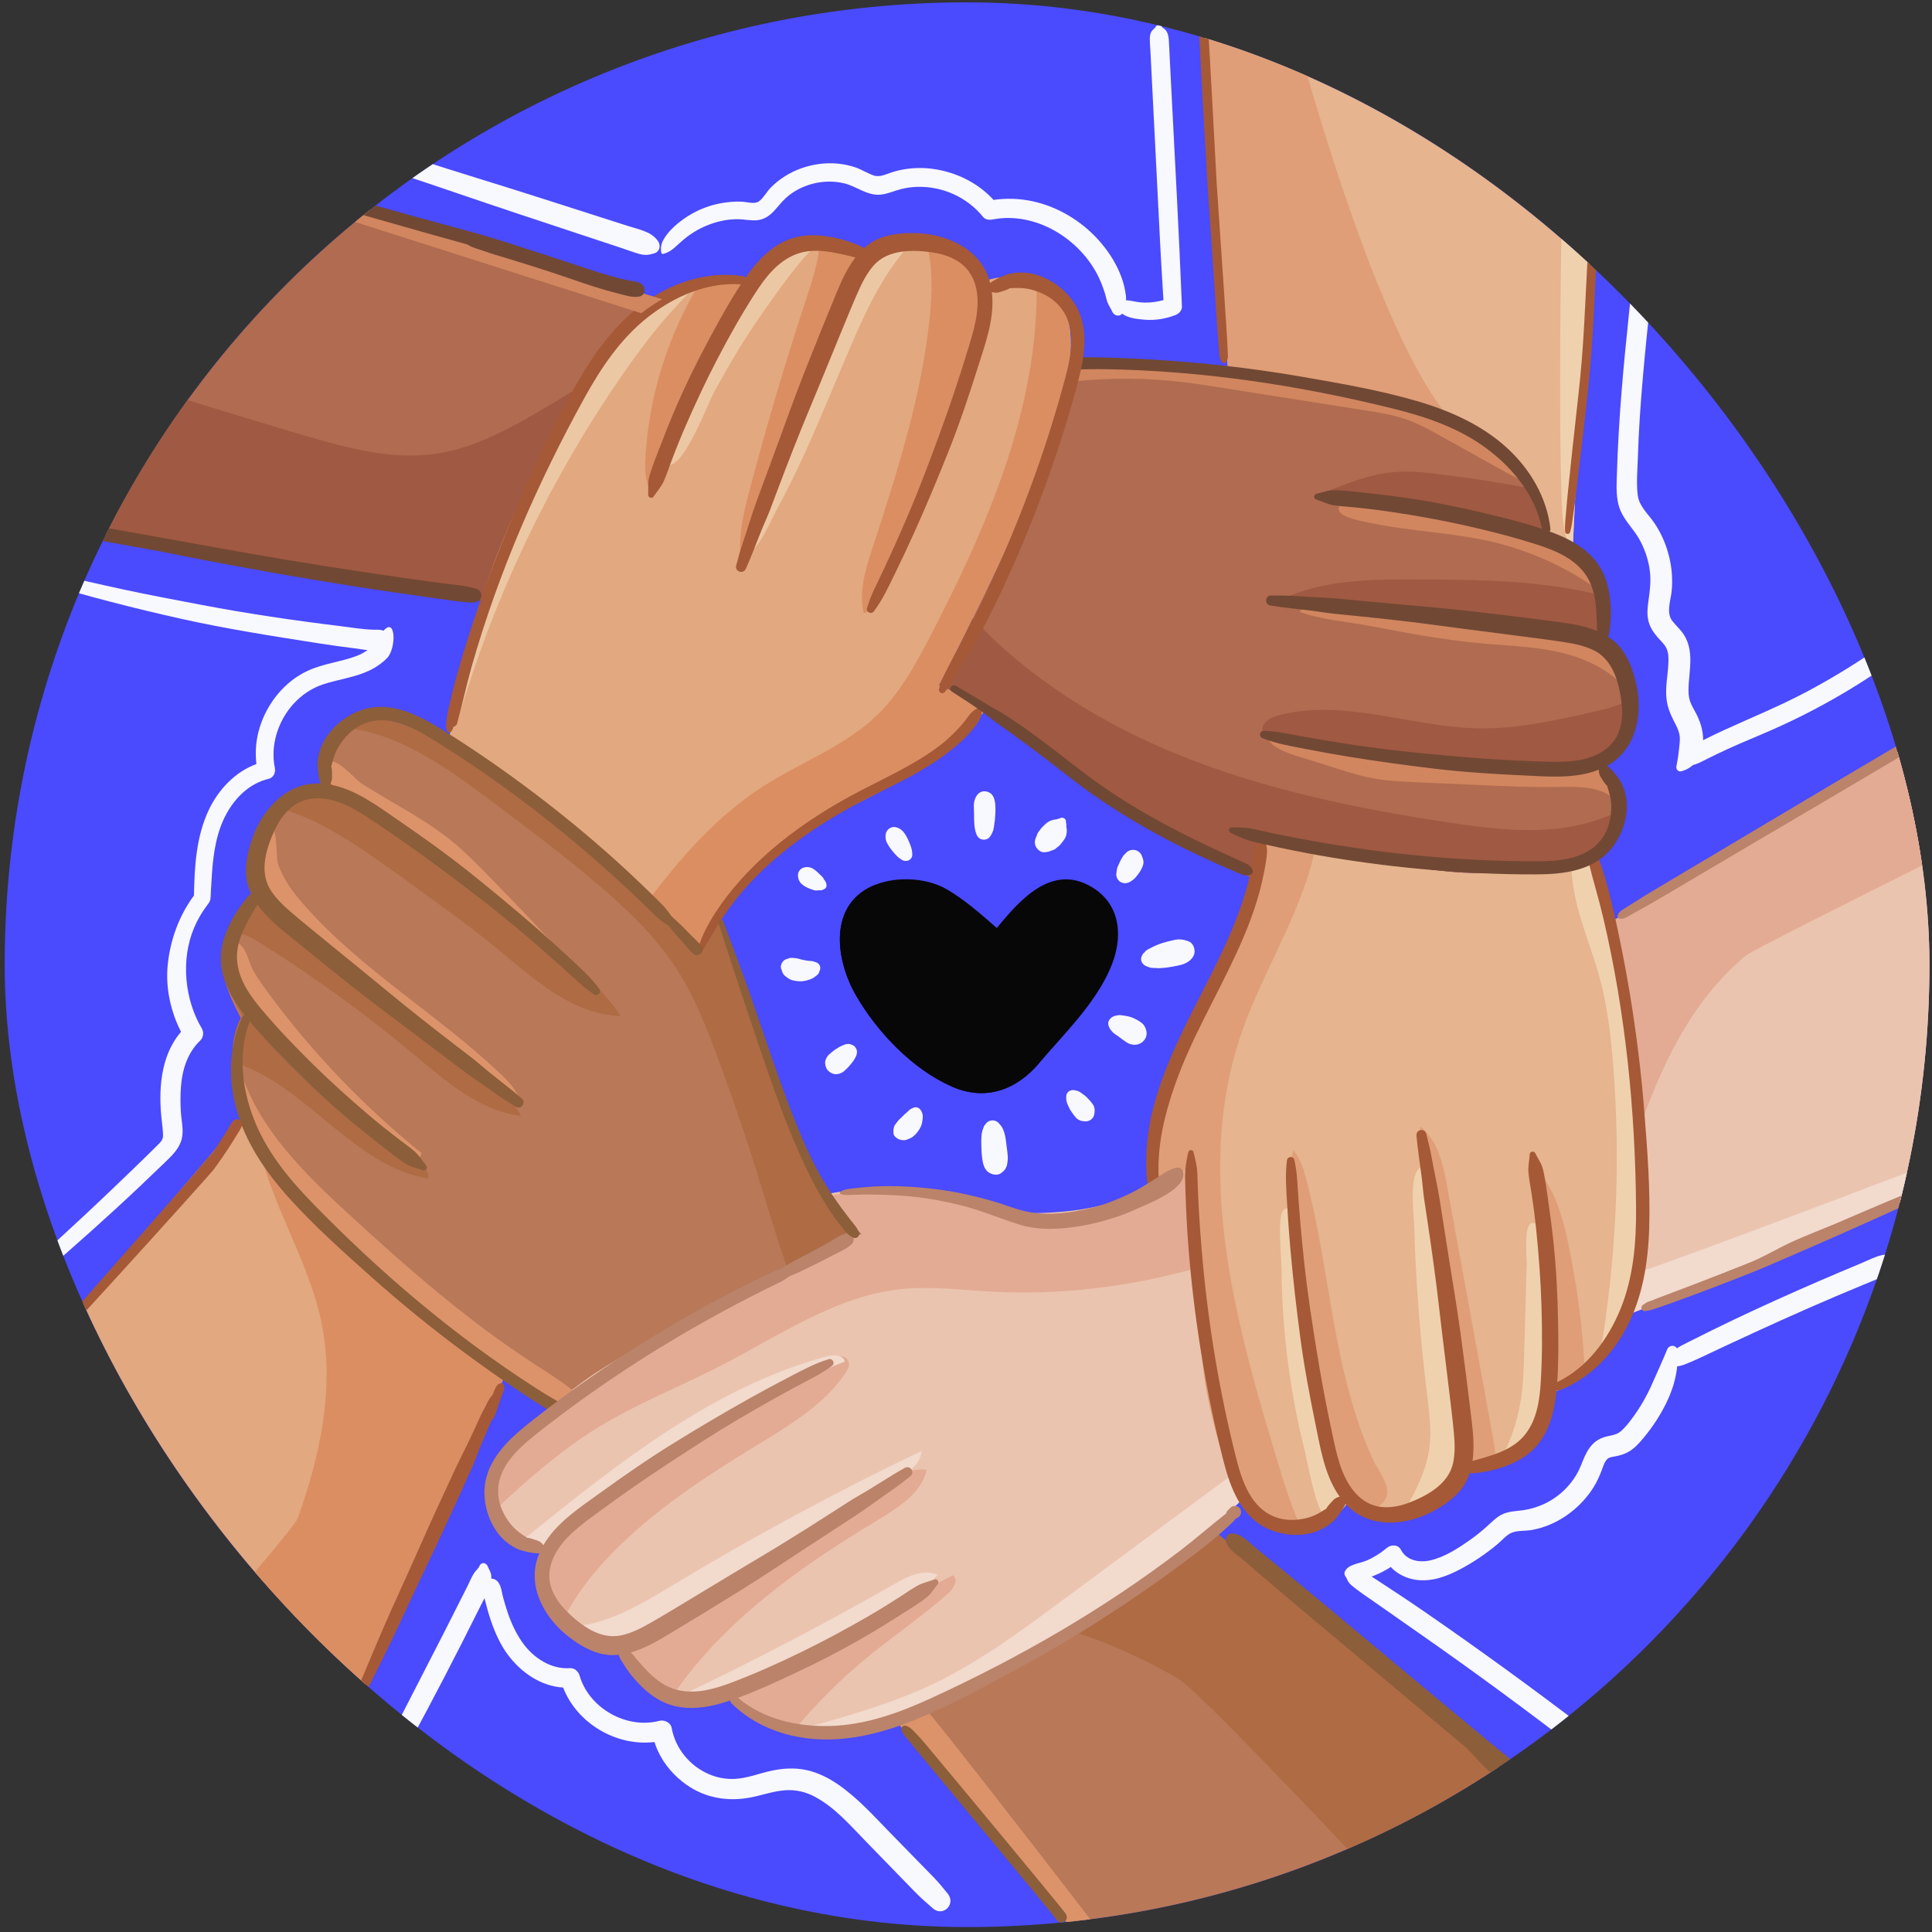 <svg width="307" height="307" viewBox="0 0 307 307" fill="none" xmlns="http://www.w3.org/2000/svg">
<rect x="0" y="0" width="307" height="307" fill="#333333" stroke="none"/>
<g clip-path="url(#clip0_437_4872)">
<rect x="0.744" y="0.371" width="305.846" height="305.846" rx="152.923" fill="#4A4AFF"/>
<path d="M150.592 300.903C149.871 300.024 149.191 299.159 148.395 298.344C147.611 297.542 146.828 296.741 146.045 295.939C144.549 294.408 143.054 292.878 141.558 291.347C138.874 288.601 136.28 285.67 133.087 283.496C131.614 282.493 129.945 281.664 128.197 281.278C126.276 280.855 124.369 280.98 122.459 281.404C120.594 281.818 118.743 282.562 116.823 282.666C115.443 282.742 114.091 282.512 112.806 281.986C109.677 280.705 107.324 277.883 106.727 274.557C106.574 273.703 105.539 273.242 104.768 273.444C99.595 274.802 93.591 271.476 92.081 266.209C91.904 265.592 91.267 265.031 90.592 265.076C87.527 265.279 84.756 263.447 83.025 261.012C82.002 259.573 81.262 257.964 80.692 256.299C80.403 255.455 80.152 254.597 79.921 253.735C79.671 252.802 79.611 251.437 78.632 250.981C78.467 250.904 78.271 250.85 78.072 250.834C78.076 250.68 78.074 250.527 78.061 250.378C78.013 249.803 77.704 249.385 77.486 248.867C77.224 248.243 76.424 248.206 76.173 248.867C76.03 249.242 75.606 249.558 75.375 249.906C75.119 250.292 74.925 250.663 74.736 251.085C74.344 251.961 73.892 252.813 73.462 253.67C72.57 255.448 71.674 257.224 70.772 258.997C69.014 262.455 67.222 265.896 65.46 269.352C61.889 276.355 58.215 283.302 54.511 290.236C53.479 292.166 52.447 294.098 51.406 296.023C50.863 297.03 50.316 298.036 49.77 299.04C49.226 300.039 48.644 301.036 48.429 302.159C48.256 303.064 49.259 303.684 49.967 303.054C51.441 301.743 52.317 299.683 53.298 297.992C54.295 296.271 55.287 294.547 56.274 292.821C58.273 289.325 60.223 285.801 62.163 282.272C65.996 275.3 69.739 268.284 73.34 261.188C74.375 259.148 75.404 257.104 76.425 255.058C76.609 254.689 76.803 254.319 76.993 253.948C77.039 254.133 77.08 254.32 77.126 254.505C77.376 255.499 77.653 256.488 77.982 257.459C78.646 259.415 79.502 261.358 80.752 263.014C82.842 265.785 85.971 267.951 89.482 268.157C91.695 273.863 97.946 277.543 104 276.814C104.858 279.574 106.736 281.944 109.097 283.612C112.051 285.698 115.578 286.291 119.095 285.654C120.993 285.31 122.851 284.61 124.782 284.478C126.424 284.364 127.991 284.72 129.444 285.488C132.623 287.168 135.067 290.011 137.54 292.555C139.281 294.345 141.022 296.135 142.762 297.926C143.615 298.802 144.467 299.679 145.319 300.556C146.258 301.521 147.226 302.373 148.244 303.252C149.88 304.663 151.941 302.549 150.592 300.903Z" fill="#F8F8FF"/>
<path d="M186.106 13.74C186.021 12.069 185.935 10.397 185.85 8.726C185.809 7.917 185.787 7.103 185.724 6.295C185.654 5.387 185.417 4.786 184.708 4.371L184.672 4.31C184.457 3.939 183.795 3.872 183.599 4.31C183.49 4.556 183.134 4.721 182.983 4.982C182.77 5.352 182.713 5.72 182.71 6.143C182.705 6.9 182.784 7.666 182.822 8.423L183.037 12.677C183.183 15.564 183.328 18.451 183.474 21.338C183.768 27.162 184.062 32.987 184.356 38.811C184.506 41.77 184.693 44.727 184.876 47.684C183.928 47.956 182.956 48.094 181.95 48.085C181.257 48.079 180.606 47.977 179.929 47.84C179.568 47.768 179.244 47.712 178.93 47.726C178.967 47.243 178.89 46.78 178.803 46.278C178.619 45.205 178.301 44.214 177.868 43.215C177.06 41.348 175.907 39.643 174.547 38.13C171.821 35.097 168.071 32.835 164.072 31.979C162.017 31.538 159.942 31.47 157.878 31.767C155.283 28.919 151.632 27.211 147.816 26.785C145.83 26.563 143.758 26.746 141.848 27.337C140.86 27.642 139.842 28.231 138.799 27.87C137.828 27.534 136.951 26.956 135.974 26.615C132.305 25.333 127.988 25.938 124.723 28.008C123.913 28.521 123.143 29.128 122.471 29.813C121.831 30.467 121.368 31.403 120.646 31.962C119.937 32.51 118.677 32.081 117.856 32.044C116.792 31.997 115.73 32.093 114.682 32.27C112.462 32.644 110.311 33.572 108.493 34.897C107.561 35.575 106.713 36.306 106.009 37.222C105.3 38.143 104.848 38.997 105.085 40.17C105.112 40.304 105.27 40.38 105.394 40.346C106.291 40.1 106.873 39.663 107.554 39.028C108.208 38.417 108.902 37.809 109.636 37.296C111.149 36.238 112.847 35.503 114.649 35.106C115.52 34.914 116.401 34.829 117.294 34.835C118.285 34.843 119.282 35.086 120.27 34.996C122.541 34.787 123.36 32.842 124.869 31.467C127.314 29.239 130.985 28.351 134.185 29.143C136.177 29.635 137.875 31.177 140.014 30.92C141.112 30.788 142.106 30.325 143.17 30.052C144.009 29.836 144.854 29.718 145.72 29.692C149.768 29.57 153.68 31.336 156.228 34.485C156.579 34.919 157.213 34.975 157.714 34.877C164.571 33.542 171.657 37.967 174.592 44.064C174.968 44.845 175.303 45.745 175.582 46.632C175.725 47.09 175.81 47.569 175.974 48.018C176.166 48.54 176.514 48.993 176.729 49.509C177.013 50.191 177.889 50.379 178.311 49.832C179.21 50.566 180.786 50.701 181.817 50.797C183.484 50.953 185.198 50.67 186.757 50.073C187.335 49.851 187.838 49.358 187.811 48.688C187.345 37.034 186.702 25.388 186.106 13.74Z" fill="#F8F8FF"/>
<path d="M301.085 200.311C300.754 199.559 300.029 199.263 299.24 199.405C298.067 199.617 296.894 200.256 295.794 200.71C294.614 201.197 293.438 201.694 292.262 202.192C289.995 203.153 287.734 204.132 285.482 205.129C280.934 207.143 276.414 209.222 271.953 211.425C270.718 212.036 269.485 212.652 268.254 213.273C267.695 213.555 267.039 213.863 266.46 214.254C266.134 213.665 265.214 213.715 264.916 214.438C264.135 216.33 263.288 218.197 262.454 220.066C261.621 221.931 260.585 223.719 259.368 225.359C258.84 226.071 258.267 226.807 257.602 227.396C256.823 228.085 255.927 228.058 254.974 228.349C252.767 229.023 252.013 230.845 251.237 232.816C250.037 235.866 247.399 238.35 244.301 239.411C243.602 239.65 242.868 239.853 242.143 239.959C240.886 240.143 239.644 240.112 238.495 240.742C237.662 241.199 236.99 241.912 236.29 242.54C235.435 243.307 234.542 244.026 233.604 244.688C231.685 246.043 229.538 247.451 227.215 247.961C225.49 248.341 223.479 247.955 222.614 246.267C222.163 245.386 221.02 245.413 220.359 245.976C219.398 246.796 218.305 247.487 217.14 247.982C216.018 248.46 214.192 248.549 213.681 249.771C213.547 250.089 213.725 250.443 213.921 250.682C213.925 250.687 213.931 250.69 213.935 250.695C214.136 251.194 214.355 251.598 214.806 251.956C215.36 252.395 215.909 252.829 216.49 253.231C217.562 253.972 218.632 254.716 219.699 255.463C221.833 256.956 223.966 258.452 226.1 259.946C230.406 262.959 234.676 266.023 238.91 269.139C247.297 275.31 255.53 281.686 263.625 288.235C265.874 290.054 268.111 291.889 270.336 293.737C271.486 294.693 272.618 295.671 273.796 296.591C274.416 297.075 275.049 297.429 275.712 297.839C276.352 298.236 277.063 298.427 277.762 298.698C278.448 298.964 279.011 298.074 278.68 297.504C278.032 296.391 277.38 295.26 276.415 294.381C275.453 293.505 274.453 292.676 273.453 291.843C271.452 290.177 269.443 288.522 267.423 286.879C263.307 283.531 259.148 280.239 254.948 276.995C246.67 270.603 238.241 264.404 229.67 258.41C227.301 256.752 224.922 255.109 222.512 253.511C221.267 252.686 220.02 251.865 218.769 251.049C218.498 250.871 218.228 250.694 217.955 250.521C218.077 250.476 218.199 250.432 218.32 250.384C219.275 250.008 220.158 249.541 221.002 248.998C222.019 250.115 223.482 250.817 224.977 251.035C227.424 251.391 229.774 250.534 231.916 249.419C234.071 248.298 236.086 246.918 237.957 245.372C238.662 244.789 239.362 243.901 240.224 243.551C241.16 243.171 242.37 243.295 243.361 243.125C247.374 242.434 251.014 239.814 253.178 236.399C253.734 235.523 254.157 234.58 254.525 233.612C254.769 232.972 255.022 232.049 255.579 231.708C255.871 231.53 256.377 231.477 256.738 231.405C257.382 231.278 257.987 231.104 258.576 230.806C259.569 230.304 260.361 229.449 261.064 228.607C262.692 226.661 264.082 224.532 265.114 222.211C265.855 220.543 266.33 218.858 266.514 217.105C267.005 217.081 267.482 216.905 267.955 216.713C268.714 216.403 269.463 216.086 270.204 215.734C271.629 215.055 273.057 214.384 274.488 213.72C277.35 212.392 280.212 211.065 283.088 209.769C285.964 208.474 288.853 207.208 291.754 205.972C293.163 205.372 294.577 204.78 295.993 204.195C296.721 203.894 297.449 203.591 298.178 203.29C298.936 202.976 299.763 202.723 300.445 202.266C301.141 201.937 301.373 200.966 301.085 200.311Z" fill="#F8F8FF"/>
<path d="M104.487 38.204C103.873 37.442 103.278 37.082 102.365 36.724C101.563 36.41 100.711 36.204 99.89 35.942C98.289 35.433 96.69 34.918 95.09 34.406C91.89 33.383 88.69 32.358 85.49 31.333C79.14 29.3 72.753 27.384 66.409 25.334C53.704 21.227 40.985 17.178 28.24 13.197C24.664 12.079 21.09 10.955 17.515 9.833C15.776 9.287 14.037 8.741 12.297 8.195C11.423 7.921 10.548 7.699 9.649 7.519C8.636 7.315 7.627 7.283 6.608 7.127C6.276 7.077 6.007 7.534 6.36 7.717C7.064 8.084 7.71 8.555 8.419 8.902C9.171 9.27 9.94 9.612 10.723 9.906C12.287 10.494 13.89 10.991 15.473 11.526C18.642 12.597 21.811 13.667 24.98 14.74C31.318 16.885 37.652 19.041 43.987 21.193C50.346 23.351 56.741 25.405 63.12 27.501C69.509 29.6 75.855 31.826 82.239 33.941C85.768 35.11 89.297 36.279 92.826 37.448C94.615 38.04 96.404 38.633 98.193 39.225C99.064 39.513 99.933 39.807 100.799 40.109C101.326 40.292 101.895 40.465 102.454 40.502C102.982 40.538 103.442 40.399 103.943 40.261C104.909 39.997 105.049 38.902 104.487 38.204Z" fill="#F8F8FF"/>
<path d="M299.871 103.084C299.595 103.126 299.4 103.04 299.123 103.04C298.787 103.04 298.494 103.202 298.2 103.344C297.609 103.63 297.04 103.965 296.492 104.324C295.508 104.967 294.523 105.607 293.523 106.224C291.444 107.509 289.325 108.73 287.168 109.879C282.869 112.171 278.379 113.99 273.956 116.016C272.838 116.529 271.731 117.064 270.631 117.616C270.639 115.995 270.151 114.518 269.332 113.029C268.946 112.328 268.566 111.669 268.407 110.876C268.265 110.175 268.302 109.315 268.353 108.544C268.472 106.741 268.781 104.972 268.46 103.17C268.318 102.367 268.025 101.563 267.586 100.874C267.058 100.045 266.316 99.424 265.723 98.653C264.735 97.37 265.474 95.44 265.625 93.992C266.021 90.226 264.998 86.209 262.865 83.081C261.921 81.696 260.458 80.443 260.242 78.693C259.996 76.708 260.208 74.582 260.267 72.588C260.395 68.322 260.698 64.066 261.069 59.815C261.817 51.255 262.859 42.724 263.588 34.162C263.996 29.378 264.292 24.591 264.352 19.789C264.382 17.424 264.413 15.039 264.267 12.677C264.193 11.491 264.094 10.304 263.982 9.121C263.92 8.466 263.84 7.816 263.75 7.165C263.665 6.555 263.388 6.016 263.147 5.451C262.865 4.792 261.819 5.015 261.662 5.645C261.388 6.744 261.331 7.691 261.351 8.824C261.37 9.911 261.373 10.998 261.363 12.084C261.344 14.158 261.375 16.232 261.33 18.307C261.239 22.509 260.985 26.71 260.669 30.901C260.033 39.369 259.015 47.801 258.202 56.253C257.804 60.404 257.459 64.56 257.222 68.723C257.098 70.902 256.989 73.081 256.932 75.262C256.879 77.257 256.71 79.342 257.533 81.213C258.235 82.812 259.536 84.046 260.409 85.547C261.295 87.07 261.885 88.767 262.138 90.513C262.388 92.236 262.17 93.885 261.929 95.589C261.788 96.581 261.704 97.562 261.913 98.552C262.128 99.57 262.677 100.417 263.339 101.201C263.836 101.79 264.483 102.329 264.804 103.026C265.16 103.799 265.143 104.612 265.107 105.452C265.025 107.352 264.584 109.222 264.82 111.128C264.966 112.307 265.363 113.357 265.903 114.413C266.333 115.255 266.789 116.044 266.91 116.999C266.986 117.602 266.85 118.506 266.785 119.184C266.704 120.018 266.562 120.928 266.387 121.765C266.286 122.245 266.683 122.685 267.18 122.558C267.881 122.38 268.511 122.024 269.04 121.552C269.781 121.377 270.497 120.977 271.159 120.643C272.278 120.08 273.407 119.538 274.545 119.016C276.834 117.966 279.174 117.036 281.478 116.021C285.907 114.068 290.214 111.828 294.342 109.301C295.505 108.589 296.654 107.856 297.79 107.101C298.364 106.72 298.92 106.309 299.447 105.865C299.729 105.628 300.08 105.356 300.269 105.034C300.451 104.723 300.444 104.37 300.614 104.047C300.901 103.504 300.429 102.999 299.871 103.084Z" fill="#F8F8FF"/>
<path d="M60.939 100.228C60.475 100.019 59.872 100.068 59.382 100.06C57.659 100.03 55.928 99.716 54.216 99.508C46.765 98.603 39.365 97.515 31.989 96.113C27.893 95.334 23.797 94.567 19.72 93.694C17.682 93.258 15.651 92.795 13.618 92.337C11.521 91.864 9.459 91.212 7.292 91.306C6.812 91.327 6.65 91.936 7.051 92.197C8.633 93.225 10.39 93.656 12.188 94.168C13.999 94.685 15.818 95.171 17.641 95.644C21.285 96.588 24.945 97.472 28.619 98.292C35.917 99.923 43.318 101.079 50.703 102.236C52.609 102.535 54.515 102.801 56.43 103.032C57.026 103.105 57.716 103.242 58.404 103.299C57.87 103.683 57.281 104.004 56.635 104.245C54.146 105.175 51.471 105.435 49.032 106.526C45.255 108.216 42.424 111.756 41.24 115.68C40.677 117.544 40.52 119.489 40.741 121.408C37.37 122.64 34.717 125.459 33.189 128.676C31.172 132.921 30.907 137.671 30.821 142.299C28.462 145.48 27.064 149.322 26.657 153.255C26.279 156.905 27.096 160.694 28.768 163.964C25.434 167.818 25.136 173.403 25.728 178.282C25.815 178.997 25.895 179.698 25.908 180.418C25.922 181.155 25.465 181.538 24.964 182.039C23.708 183.293 22.432 184.528 21.157 185.762C18.676 188.162 16.179 190.544 13.66 192.902C12.22 194.249 10.773 195.587 9.316 196.917C8.624 197.548 7.931 198.177 7.236 198.804C6.873 199.132 6.48 199.445 6.136 199.793C5.775 200.157 5.535 200.66 5.258 201.094C4.772 201.86 5.7 202.564 6.403 202.239C6.795 202.057 7.239 201.914 7.594 201.675C7.955 201.432 8.282 201.09 8.61 200.806C9.281 200.225 9.95 199.641 10.618 199.055C11.917 197.917 13.209 196.771 14.495 195.619C17.066 193.314 19.615 190.985 22.124 188.612C23.378 187.426 24.626 186.233 25.867 185.034C27.069 183.872 28.388 182.744 28.855 181.069C29.242 179.68 28.828 178.121 28.742 176.707C28.662 175.378 28.655 174.041 28.753 172.713C28.954 169.978 29.791 167.269 31.823 165.342C32.326 164.865 32.423 164.014 32.07 163.425C29.314 158.814 28.725 152.483 30.815 147.493C31.357 146.199 32.074 144.949 32.925 143.833C33.212 143.457 33.411 143.209 33.456 142.722C33.496 142.305 33.497 141.882 33.518 141.464C33.564 140.576 33.621 139.689 33.682 138.802C33.903 135.546 34.407 132.172 36.005 129.278C37.455 126.653 39.712 124.462 42.691 123.758C43.465 123.575 43.825 122.748 43.675 122.025C42.924 118.423 44.198 114.507 46.661 111.82C47.949 110.416 49.528 109.346 51.341 108.747C53.744 107.953 56.278 107.668 58.592 106.597C59.668 106.099 60.704 105.407 61.526 104.547C62.974 103.028 62.929 97.957 60.939 100.228Z" fill="#F8F8FF"/>
<path d="M134.358 197.84C135.185 197.508 136.046 197.188 136.935 196.88C136.678 196.642 136.468 196.44 136.313 196.282C134.543 194.486 133.069 192.673 131.79 190.786C128.761 186.317 126.843 181.419 124.815 175.263C124.751 175.069 124.688 174.882 124.624 174.685C123.721 171.923 122.68 169.392 121.546 167.068C118.783 157.615 116.401 150.764 114.124 145.983C113.622 146.744 113.134 147.534 112.661 148.369C112.343 148.932 111.717 150.204 110.829 152.078C103.588 144.931 83.882 127.446 77.846 123.318C75.964 122.031 73.677 120.545 71.241 119.176C64.937 115.634 57.631 112.878 53.705 116.383C48.264 121.241 51.821 124.885 51.821 124.885C49.348 126.202 43.562 127.666 41.17 132.115C38.778 136.563 40.422 143.157 40.422 143.157C37.536 145.628 35.886 148.84 35.389 152.466C34.893 156.092 38.515 162.192 38.515 162.192C36.783 165.076 36.451 169.361 37.849 174.965C38.104 175.989 38.369 177.001 38.714 178.051C40.256 182.742 43.422 188.204 54.728 199.12C63.676 207.758 71.252 213.809 80.321 219.306C81.832 220.221 83.379 221.124 84.986 222.018C86.113 222.646 87.272 223.27 88.458 223.895C90.176 222.488 91.885 221.214 93.382 220.143C100.037 215.382 128.292 200.271 134.358 197.84Z" fill="#B97858"/>
<path d="M192.51 242.908C181.145 253.356 171.417 259.858 156.596 267.071C150.448 270.062 145.803 271.957 142.105 273.134C143.855 275.29 159.401 293.559 170.132 306.219H268.652C243.437 285.221 200.987 250.004 192.51 242.908Z" fill="#B97858"/>
<path d="M188.794 185.406C186.228 186.863 184.246 187.963 182.994 188.612C182.581 188.827 182.238 188.999 181.99 189.112C174.09 192.715 167.225 193.012 157.693 192.684C147.044 188.698 138.51 188.405 131.807 189.648C133.086 191.535 134.559 193.348 136.33 195.144C136.485 195.302 136.695 195.503 136.951 195.742C136.062 196.049 135.202 196.37 134.375 196.701C128.308 199.133 100.054 214.243 93.398 219.004C91.901 220.075 90.193 221.349 88.475 222.756C82.552 227.606 76.512 234.048 78.602 239.302C81.3 246.08 86.368 246.618 86.368 246.618C86.757 249.392 85.722 252.699 89.081 256.473C92.439 260.246 99.196 260.963 99.196 260.963C100.527 264.521 102.979 267.173 106.215 268.883C109.45 270.594 116.423 269.283 116.423 269.283C118.537 271.9 122.448 273.681 128.192 274.291C131.894 274.683 135.475 274.917 142.18 272.783C145.879 271.607 150.523 269.712 156.671 266.72C171.493 259.508 181.222 253.006 192.586 242.558C194.199 241.075 195.847 239.512 197.545 237.856C194.571 233.111 192.824 225.892 191.834 220.837C190.722 215.167 189.38 197.564 188.794 185.406Z" fill="#EBC4AF"/>
<path d="M306.589 189.103V116.449C288.465 127.207 263.011 142.424 256.09 146.446C259.588 158.55 261.049 169.122 261.412 183.39C261.793 198.397 260.371 204.647 258.332 209.034C263.857 206.929 288.011 196.806 306.589 189.103Z" fill="#EBC4AF"/>
<path d="M306.589 189.103V116.449C288.465 127.207 263.011 142.424 256.09 146.446C259.588 158.55 261.049 169.122 261.412 183.39C261.793 198.397 260.371 204.647 258.332 209.034C263.857 206.929 288.011 196.806 306.589 189.103Z" fill="#EBC4AF"/>
<path d="M191.06 0.371C192.401 20.502 194.346 50.142 195.173 59.131C200.499 59.737 206.018 60.693 212.191 62.032C230.986 66.108 235.118 69.658 239.257 73.687C243.395 77.717 245.368 81.535 245.412 84.898C245.412 84.898 247.74 86.114 249.899 87.818C250.541 70.635 253.49 26.331 255.393 0.371L191.06 0.371Z" fill="#E6B48E"/>
<path d="M256.09 146.445C255.136 143.146 254.031 139.731 252.756 136.098C247.518 138.894 238.426 138.924 232.429 138.652C227.214 138.414 212.486 136.054 200.877 133.898C200.582 135.921 200.132 137.862 199.537 139.792C198.36 143.615 196.631 147.407 194.463 151.763C193.189 154.321 192.171 156.813 191.355 159.226L191.354 159.222C185.771 171.009 183.424 179.533 182.919 188.961C184.17 188.311 186.152 187.212 188.719 185.754C189.306 197.914 190.647 215.516 191.757 221.184C192.748 226.24 194.493 233.458 197.469 238.203C199.219 240.995 201.394 242.932 204.094 243.064C211.38 243.419 213.971 239.03 213.971 239.03C216.657 239.827 219.238 242.139 224.063 240.648C228.889 239.156 232.343 233.304 232.343 233.304C236.132 233.568 239.562 232.436 242.46 230.201C245.357 227.966 247.056 221.078 247.056 221.078C250.313 220.238 253.556 217.418 256.492 212.444C257.136 211.352 257.758 210.266 258.331 209.033C260.37 204.646 261.792 198.396 261.411 183.389C261.05 169.121 259.588 158.549 256.09 146.445Z" fill="#E6B48E"/>
<path d="M0.744 82.102C20.249 85.551 60.724 92.529 76.49 95.292C79.119 86.954 82.548 79.153 87.471 69.913C96.005 53.899 100.53 50.317 105.218 47.542C96.59 45.05 27.052 23.577 0.744 15.409V82.102Z" fill="#B06B50"/>
<path d="M149.2 108.908C151.856 109.929 154.272 111.199 156.648 112.735C159.566 114.622 162.429 116.904 165.62 119.596C169.961 123.258 174.287 125.893 178.401 127.818C187.871 133.272 193.958 137.152 199.538 139.794C200.133 137.864 200.582 135.922 200.878 133.9C212.487 136.056 227.215 138.416 232.429 138.654C238.426 138.926 247.519 138.896 252.757 136.1C254.658 135.084 256.055 133.709 256.607 131.845C258.677 124.85 255.025 121.294 255.025 121.294C256.435 118.873 259.292 116.913 258.985 111.871C258.678 106.83 253.809 102.088 253.809 102.088C254.963 98.469 254.675 94.869 253.189 91.525C252.607 90.215 251.288 88.916 249.899 87.82C247.741 86.115 245.413 84.9 245.413 84.9C245.368 81.537 243.395 77.719 239.257 73.689C235.119 69.659 230.987 66.11 212.192 62.034C206.018 60.695 200.5 59.739 195.173 59.132C186.844 58.184 178.984 58.095 169.84 58.762C169.245 63.176 167.872 67.828 166.707 71.326C164.554 77.787 154.514 98.836 149.2 108.908Z" fill="#B06B50"/>
<path d="M110.771 151.285C111.659 149.412 112.285 148.14 112.603 147.577C113.075 146.741 113.564 145.952 114.066 145.191C118.099 139.066 123.13 135.153 130.161 130.407C142.654 125.122 151.648 118.981 156.647 112.731C154.272 111.195 151.855 109.925 149.2 108.904C154.514 98.832 164.554 77.783 166.706 71.322C167.871 67.825 169.243 63.173 169.839 58.759C170.565 53.375 170.135 48.346 166.746 46.204C160.58 42.306 156.164 44.85 156.164 44.85C154.218 42.834 153.111 39.55 148.177 38.472C143.242 37.393 137.354 40.785 137.354 40.785C134.186 38.688 130.644 37.984 127.021 38.502C123.398 39.02 118.527 44.179 118.527 44.179C115.279 43.305 111.068 44.162 106.063 47.045C105.78 47.208 105.5 47.372 105.219 47.538C100.531 50.313 96.006 53.894 87.472 69.909C82.548 79.149 79.12 86.949 76.49 95.288C74.3 102.232 72.663 109.549 71.183 118.385C73.62 119.754 75.906 121.24 77.789 122.527C83.824 126.654 103.529 144.139 110.771 151.285Z" fill="#E2A880"/>
<path d="M38.657 177.261C37.694 178.679 18.006 201.577 0.744 221.607V306.217H40.825C51.972 281.653 71.629 237.65 80.263 218.516C71.195 213.019 63.618 206.968 54.671 198.33C43.363 187.414 40.199 181.952 38.657 177.261Z" fill="#E2A880"/>
<path d="M53.139 196.831C52.867 196.563 52.599 196.297 52.336 196.035C52.214 195.913 52.092 195.791 51.972 195.67C51.708 195.404 51.449 195.143 51.195 194.884C51.102 194.789 51.006 194.692 50.914 194.598C50.57 194.246 50.235 193.9 49.911 193.561C49.888 193.536 49.866 193.513 49.843 193.489C49.545 193.177 49.255 192.87 48.973 192.568C48.887 192.476 48.804 192.386 48.719 192.295C48.497 192.055 48.278 191.819 48.066 191.586C47.983 191.496 47.901 191.405 47.82 191.316C47.586 191.058 47.358 190.804 47.136 190.554C47.091 190.503 47.044 190.451 47 190.401C46.726 190.091 46.46 189.785 46.203 189.487C46.188 189.469 46.174 189.452 46.159 189.434C45.925 189.161 45.7 188.894 45.479 188.63C45.426 188.567 45.375 188.504 45.322 188.441C45.136 188.216 44.954 187.994 44.778 187.775C44.731 187.717 44.684 187.659 44.638 187.6C44.428 187.339 44.224 187.08 44.028 186.828C44.025 186.824 44.021 186.819 44.018 186.815C43.804 186.539 43.599 186.269 43.402 186.003C43.395 185.994 43.389 185.986 43.382 185.976C43.201 185.733 43.028 185.494 42.859 185.259C42.831 185.219 42.803 185.179 42.774 185.14C42.622 184.925 42.475 184.713 42.332 184.505C42.311 184.474 42.29 184.443 42.269 184.413C41.939 183.927 41.635 183.457 41.356 183.004L41.355 183.002C43.527 192.046 49.003 200.496 51.002 209.739C53.273 220.24 50.918 231.217 47.284 241.328C46.578 243.292 17.497 276.311 0.744 296.39V306.214H40.825C43.004 301.413 45.508 295.867 48.191 289.912L51.298 282.008C58.447 266.772 69.49 242.387 80.262 218.513C71.194 213.016 63.617 206.965 54.67 198.327C54.261 197.932 53.866 197.547 53.478 197.167C53.364 197.053 53.253 196.943 53.139 196.831Z" fill="#DA8E62"/>
<path d="M169.839 58.761C170.565 53.377 170.135 48.349 166.747 46.206C166.047 45.764 165.371 45.408 164.721 45.119C165.047 64.79 156.89 83.659 147.788 101.153C145.479 105.594 143.042 110.073 139.455 113.563C134.315 118.567 127.311 121.085 121.271 124.953C113.817 129.727 107.912 136.509 102.623 143.64C105.909 146.635 108.802 149.345 110.771 151.288C111.659 149.415 112.286 148.142 112.604 147.58C113.076 146.744 113.565 145.954 114.066 145.193C118.1 139.069 123.13 135.156 130.161 130.409C142.654 125.124 151.649 118.984 156.648 112.734C154.273 111.198 151.856 109.928 149.201 108.907C154.515 98.835 164.555 77.786 166.707 71.325C167.871 67.827 169.243 63.175 169.839 58.761Z" fill="#DA8E62"/>
<path d="M138.625 87.137C137.542 90.462 136.448 93.991 137.238 97.396C138.588 97.251 139.393 95.861 139.97 94.631C143.916 86.221 147.53 77.655 150.801 68.961C153.003 63.109 155.061 57.155 155.971 50.969C156.275 48.905 156.441 46.808 156.446 44.715C156.262 44.797 156.164 44.853 156.164 44.853C154.218 42.837 153.111 39.553 148.177 38.475C147.825 38.398 147.468 38.346 147.11 38.311C148.254 42.111 148.157 46.281 147.756 50.274C146.49 62.895 142.552 75.075 138.625 87.137Z" fill="#DA8E62"/>
<path d="M137.62 40.643C137.447 40.734 137.354 40.788 137.354 40.788C135.156 39.334 132.779 38.551 130.32 38.38C130.065 41.626 129.013 44.777 127.992 47.883C124.728 57.805 121.762 67.826 119.097 77.925C118.002 82.075 116.958 86.47 118.119 90.602C124.11 75.338 130.101 60.074 136.092 44.81C136.629 43.439 137.169 42.051 137.62 40.643Z" fill="#DA8E62"/>
<path d="M117.307 48.228C118.172 46.58 119.061 44.899 119.597 43.13C118.933 43.752 118.527 44.182 118.527 44.182C116.512 43.641 114.125 43.766 111.409 44.627C106.247 52.986 103.174 62.629 102.577 72.437C102.447 74.595 102.481 76.925 103.734 78.687C107.598 68.256 112.135 58.075 117.307 48.228Z" fill="#DA8E62"/>
<path d="M107.888 48.217C108.911 47.138 109.987 46.062 110.801 44.831C109.314 45.353 107.733 46.084 106.062 47.047C105.779 47.21 105.498 47.374 105.218 47.539C100.53 50.315 96.005 53.896 87.471 69.911C82.546 79.151 79.119 86.951 76.489 95.289C74.96 100.136 73.702 105.166 72.577 110.766L72.698 114.628C78.326 95.279 87.054 76.833 98.447 60.211C101.327 56.01 104.384 51.914 107.888 48.217Z" fill="#ECC7A3"/>
<path d="M130.656 38.682C126.832 37.523 122.886 40.132 120.22 43.109C115.65 48.211 112.889 54.638 110.206 60.941C109.397 62.843 103.858 73.459 106.13 73.89C108.674 74.373 112.412 64.257 113.506 62.245C115.864 57.911 118.381 53.657 121.236 49.63C122.183 48.296 129.071 38.201 130.656 38.682Z" fill="#ECC7A3"/>
<path d="M135.396 54.512C137.897 48.748 140.648 42.941 145.014 38.424C141.875 37.722 138.579 39.355 136.441 41.757C134.302 44.16 133.097 47.231 131.965 50.241C128.442 59.601 125.201 69.067 122.248 78.623C121.453 81.194 118.69 85.647 118.773 87.983C120.736 87.1 122.459 82.755 123.538 80.778C125.082 77.947 126.492 75.044 127.834 72.111C130.49 66.304 132.855 60.37 135.396 54.512Z" fill="#ECC7A3"/>
<path d="M90.618 64.25C90.658 64.182 90.697 64.117 90.737 64.049C90.737 64.047 90.738 64.047 90.738 64.046C91.01 63.581 91.278 63.131 91.541 62.694C91.555 62.67 91.57 62.645 91.585 62.621C91.849 62.184 92.11 61.758 92.365 61.347C90.482 62.492 88.594 63.63 86.698 64.753C81.162 68.031 75.387 71.268 69.012 72.143C62.644 73.017 56.21 71.459 50.03 69.688C43.218 67.736 15.646 59.32 0.744 54.372V82.1C6.828 83.176 14.952 84.595 23.729 86.123C24.518 86.154 24.971 86.172 24.971 86.172C25.926 86.344 26.892 86.519 27.868 86.693C27.891 86.698 27.914 86.701 27.937 86.706C29.884 87.056 31.872 87.412 33.892 87.772C33.939 87.781 33.987 87.79 34.034 87.798C36.04 88.157 38.079 88.519 40.144 88.886C40.196 88.895 40.248 88.905 40.301 88.915C41.323 89.096 42.351 89.279 43.386 89.462C43.432 89.47 43.478 89.478 43.524 89.486C45.568 89.849 47.633 90.214 49.713 90.582C49.899 90.615 50.085 90.647 50.271 90.68C51.203 90.845 52.137 91.01 53.074 91.175C53.135 91.186 53.196 91.197 53.258 91.208C54.214 91.376 55.174 91.545 56.135 91.715C56.399 91.761 56.662 91.808 56.925 91.854C58.895 92.201 60.872 92.549 62.851 92.897C63.026 92.928 63.2 92.958 63.374 92.989C64.363 93.163 65.353 93.336 66.342 93.51C66.533 93.544 66.724 93.577 66.915 93.61C67.776 93.761 68.637 93.913 69.497 94.064C69.661 94.093 69.826 94.122 69.992 94.151C70.916 94.313 71.84 94.475 72.761 94.636C73.156 94.705 73.55 94.775 73.944 94.844C74.793 94.992 75.643 95.141 76.49 95.29C79.119 86.952 82.548 79.151 87.471 69.911C88.586 67.819 89.631 65.944 90.618 64.25Z" fill="#A05942"/>
<path d="M257.179 128.944C255.855 129.557 254.5 130.097 253.1 130.526C245.727 132.787 237.792 131.852 230.166 130.696C215.579 128.483 201.006 125.503 187.331 119.963C175.097 115.006 163.56 107.885 154.58 98.259C152.598 102.303 150.708 106.048 149.199 108.907C151.855 109.928 154.271 111.198 156.647 112.734C159.565 114.621 162.428 116.903 165.62 119.595C169.96 123.258 174.286 125.892 178.4 127.817C187.87 133.272 193.957 137.151 199.537 139.793C200.132 137.863 200.581 135.921 200.877 133.899C212.486 136.055 227.214 138.415 232.429 138.653C238.426 138.925 247.518 138.895 252.756 136.099C254.657 135.083 256.054 133.708 256.606 131.844C256.915 130.8 257.094 129.834 257.179 128.944Z" fill="#A05942"/>
<path d="M245.383 84.313C245.218 82.186 244.298 79.888 242.568 77.479C238.033 76.65 233.476 75.944 228.901 75.379C226.452 75.076 223.978 74.811 221.518 75.02C217.658 75.348 214.001 76.825 210.412 78.285C211.509 79.064 212.858 79.383 214.173 79.665C221.765 81.296 229.479 82.281 237.182 83.265C239.916 83.615 242.65 83.964 245.383 84.313Z" fill="#A05942"/>
<path d="M202.983 95.554C209.171 96.195 215.36 96.837 221.548 97.478C232.371 98.6 243.211 99.727 253.89 101.813C254.624 99.356 254.697 96.911 254.183 94.552C244.883 92.205 235.108 92.126 225.482 92.078C217.817 92.04 209.815 92.077 202.983 95.554Z" fill="#A05942"/>
<path d="M258.984 111.871C258.972 111.665 258.949 111.461 258.922 111.257C256.888 112.269 254.547 112.827 252.308 113.321C246.643 114.57 240.917 115.826 235.117 115.746C224.175 115.595 213.083 110.725 202.594 113.844C201.416 114.194 200.024 115.445 200.838 116.365C201.016 116.566 201.268 116.682 201.514 116.789C206.262 118.85 211.532 119.287 216.692 119.697C224.224 120.297 231.756 120.896 239.288 121.495C242.095 121.718 244.906 121.942 247.722 121.9C250.197 121.863 252.668 121.614 255.103 121.167C256.536 118.804 259.286 116.824 258.984 111.871Z" fill="#A05942"/>
<path d="M241.597 76.226C240.91 75.391 240.135 74.545 239.256 73.689C235.118 69.659 230.986 66.11 212.19 62.034C206.017 60.695 200.499 59.739 195.172 59.132C186.842 58.184 178.983 58.095 169.838 58.762C169.782 59.183 169.712 59.605 169.642 60.029L170.349 60.646C176.295 59.987 182.319 60.022 188.257 60.752C190.007 60.966 191.749 61.241 193.491 61.516C201.336 62.752 209.182 63.99 217.027 65.227C219.211 65.571 221.409 65.919 223.494 66.653C225.439 67.338 227.252 68.348 229.054 69.351C232.477 71.259 235.9 73.168 239.324 75.076C240.044 75.477 240.81 75.876 241.597 76.226Z" fill="#D1865F"/>
<path d="M236.852 86.036C243.271 87.506 249.378 90.325 254.661 94.256C252.627 88.348 246.588 84.662 240.517 83.183C234.447 81.705 228.103 81.948 221.901 81.188C220.289 80.99 214.342 78.934 213.235 79.939C210.849 82.105 217.297 82.994 218.338 83.207C224.461 84.459 230.754 84.64 236.852 86.036Z" fill="#D1865F"/>
<path d="M217.79 99.483C223.507 100.573 229.235 101.664 235.03 102.2C239.373 102.6 243.771 102.691 248.015 103.694C252.26 104.697 256.441 106.74 259.011 110.264C259.15 108.564 258.084 106.988 256.83 105.832C255.576 104.676 254.089 103.773 252.954 102.499C252.298 101.763 251.758 100.901 250.952 100.332C250.016 99.671 248.836 99.484 247.702 99.316C241.416 98.381 235.112 97.444 228.76 97.228C224.47 97.082 220.176 97.26 215.888 97.06C213.517 96.948 208.171 95.177 206.49 97.224C209.964 98.496 214.136 98.786 217.79 99.483Z" fill="#D1865F"/>
<path d="M207.792 120.653C209.396 121.159 210.999 121.666 212.603 122.172C214.373 122.732 216.149 123.292 217.973 123.644C220.259 124.083 222.594 124.189 224.92 124.293C228.168 124.438 231.416 124.583 234.664 124.729C239.022 124.924 243.382 125.119 247.743 125.05C250.89 125 254.416 124.947 256.693 127.12C256.81 125.603 255.9 124.22 255.029 122.974C254.745 122.567 254.45 122.149 254.031 121.884C253.341 121.447 252.461 121.503 251.647 121.567C245.144 122.079 238.603 122.098 232.097 121.626C228.401 121.357 224.72 120.93 221.039 120.503C219.71 120.349 218.38 120.195 217.053 120.022C211.869 119.348 206.625 117.62 201.47 117.183C201.979 119.153 206.083 120.113 207.792 120.653Z" fill="#D1865F"/>
<path d="M208.893 135.332C206.16 134.861 203.442 134.375 200.877 133.898C200.582 135.921 200.132 137.862 199.537 139.792C198.36 143.615 196.631 147.407 194.463 151.763C193.189 154.321 192.171 156.813 191.355 159.226L191.354 159.222C185.771 171.009 183.424 179.533 182.919 188.961C184.17 188.311 186.152 187.212 188.719 185.754C189.306 197.914 190.647 215.516 191.757 221.184C192.748 226.24 194.493 233.458 197.469 238.203C199.219 240.995 201.394 242.932 204.094 243.064C205.104 243.113 206.022 243.069 206.857 242.96C205.32 239.817 204.269 236.404 203.247 233.041C196.488 210.823 189.726 186.859 197.046 164.819C200.256 155.154 206.046 146.435 208.599 136.577C208.706 136.167 208.802 135.75 208.893 135.332Z" fill="#DF9E77"/>
<path d="M214.549 62.56C214.942 62.65 215.334 62.74 215.712 62.83C215.924 62.88 216.127 62.93 216.334 62.98C216.676 63.062 217.016 63.145 217.347 63.226C217.551 63.277 217.75 63.328 217.95 63.378C218.272 63.459 218.591 63.541 218.902 63.622C219.094 63.672 219.281 63.721 219.468 63.771C219.777 63.853 220.081 63.935 220.379 64.016C220.554 64.064 220.726 64.112 220.898 64.16C221.2 64.244 221.496 64.328 221.787 64.412C221.94 64.457 222.093 64.501 222.244 64.545C222.55 64.635 222.848 64.725 223.141 64.814C223.265 64.852 223.39 64.89 223.512 64.927C223.837 65.028 224.152 65.128 224.462 65.228C224.543 65.255 224.627 65.281 224.708 65.307C225.089 65.432 225.46 65.556 225.82 65.68C225.825 65.682 225.83 65.684 225.836 65.686C227.362 66.213 228.696 66.736 229.88 67.257C229.883 67.259 229.887 67.26 229.891 67.262C230.18 67.39 230.46 67.517 230.731 67.645C230.742 67.65 230.752 67.654 230.762 67.659C231.028 67.785 231.287 67.909 231.537 68.035C231.547 68.04 231.556 68.045 231.565 68.049C231.819 68.176 232.065 68.303 232.304 68.431C232.305 68.431 232.306 68.432 232.307 68.433C221.974 59.611 210.696 23.643 204.476 0.371H191.061C192.401 20.495 194.345 50.123 195.172 59.122C195.172 59.125 195.172 59.128 195.172 59.131C195.838 59.207 196.507 59.288 197.18 59.375C197.853 59.462 198.529 59.554 199.211 59.652C200.574 59.848 201.956 60.066 203.364 60.307C206.181 60.789 209.104 61.363 212.19 62.032C212.809 62.166 213.409 62.3 213.997 62.433C214.185 62.475 214.364 62.517 214.549 62.56Z" fill="#DF9E77"/>
<path d="M245.162 195.384C245.352 198.64 245.527 201.897 245.686 205.156C245.981 211.199 246.212 217.244 246.397 223.291C246.829 222.009 247.058 221.082 247.058 221.082C248.679 220.664 250.297 219.755 251.875 218.333C251.554 213.11 251.094 207.885 250.165 202.732C249.297 197.911 248.265 191.297 245.341 187.265C243.807 188.398 245.061 193.659 245.162 195.384Z" fill="#DF9E77"/>
<path d="M229.963 188.58C229.318 185.043 228.483 181.179 225.642 178.975C226.29 190.463 227.86 201.898 230.33 213.135C230.74 215 231.175 216.861 231.471 218.747C232.101 222.76 232.094 226.842 232.339 230.896C232.383 231.619 232.497 232.451 233.112 232.833C233.378 232.999 233.698 233.048 234.01 233.078C237.494 233.402 237.915 232.189 237.362 229.156C236.765 225.887 236.17 222.618 235.574 219.348C234.382 212.81 233.19 206.272 231.997 199.733C231.318 196.015 230.641 192.298 229.963 188.58Z" fill="#DF9E77"/>
<path d="M212.374 212.409C210.783 204.123 209.753 195.717 207.61 187.557C207.165 185.864 206.646 184.129 205.523 182.786C204.963 184.677 205.059 186.693 205.184 188.66C206.078 202.737 208.223 216.735 211.583 230.433C212.19 232.906 215.684 243.19 219.749 238.762C221.626 236.717 219.085 233.913 218.184 231.958C216.861 229.09 215.793 226.109 214.899 223.082C213.863 219.574 213.064 216 212.374 212.409Z" fill="#DF9E77"/>
<path d="M249.07 0.371C248.077 24.898 247.545 64.996 248.176 79.912C248.276 82.287 248.415 84.741 249.479 86.867C249.59 87.09 249.738 87.316 249.91 87.511C249.91 87.496 249.911 87.479 249.912 87.463C250.58 70.036 253.502 26.157 255.392 0.371H249.07V0.371Z" fill="#F0D1AE"/>
<path d="M256.09 146.447C255.137 143.148 254.031 139.733 252.756 136.1C251.849 136.584 250.821 136.981 249.718 137.312C249.676 143.438 252.483 149.194 254.119 155.111C255.398 159.735 255.965 164.526 256.342 169.31C257.568 184.852 256.818 200.546 254.134 215.902C254.938 214.894 255.726 213.745 256.493 212.445C257.137 211.353 257.76 210.267 258.333 209.034C260.371 204.648 261.793 198.398 261.412 183.39C261.05 169.123 259.588 158.551 256.09 146.447Z" fill="#F0D1AE"/>
<path d="M242.204 214.791C242.132 217.383 242.059 219.983 241.649 222.543C241.1 225.971 239.945 229.302 238.252 232.334C243.155 230.668 245.906 225.293 246.498 220.149C247.009 215.714 246.282 211.29 246.005 206.868C245.813 203.804 247.231 197.681 245.016 195.283C241.717 191.714 242.637 199.22 242.586 201.052C242.458 205.632 242.331 210.212 242.204 214.791Z" fill="#F0D1AE"/>
<path d="M226.755 221.508C227.114 224.409 227.517 227.348 227.105 230.242C226.544 234.192 224.513 237.758 222.522 241.215C224.861 239.94 227.107 238.494 229.236 236.893C230.495 235.945 231.743 234.909 232.517 233.536C233.824 231.217 233.567 228.362 233.172 225.729C231.769 216.348 229.107 207.138 228.59 197.667C228.479 195.646 229.095 186.522 226.858 185.584C223.513 184.183 224.669 193.177 224.704 194.411C224.959 203.469 225.644 212.515 226.755 221.508Z" fill="#F0D1AE"/>
<path d="M210.291 240.475C211.873 240.874 213.347 239.204 213.446 237.575C213.544 235.946 212.739 234.42 212.065 232.933C206.892 221.544 208.516 208.656 206.67 196.591C206.536 195.715 205.839 190.815 203.972 192.263C202.922 193.077 203.631 200.13 203.639 201.485C203.676 207.733 204.195 213.979 205.188 220.148C205.751 223.647 206.466 227.122 207.333 230.558C207.642 231.786 209.197 240.199 210.291 240.475Z" fill="#F0D1AE"/>
<path d="M181.915 189.461C174.015 193.065 167.15 193.361 157.618 193.033C146.969 189.048 138.435 188.754 131.731 189.997C133.01 191.884 134.484 193.697 136.254 195.493C136.41 195.651 136.62 195.852 136.876 196.091C135.987 196.398 135.126 196.719 134.299 197.05C128.233 199.482 99.978 214.593 93.323 219.353C91.826 220.424 90.118 221.698 88.399 223.105C82.477 227.955 76.436 234.397 78.527 239.651C78.567 239.753 78.61 239.849 78.652 239.948C83.743 235.202 88.966 230.572 94.878 226.919C101.149 223.045 108.064 220.35 114.617 216.976C123.882 212.205 132.83 205.933 143.194 204.845C147.936 204.347 152.713 204.98 157.474 205.245C168.318 205.847 179.236 204.521 189.706 201.619C189.301 196.195 188.951 190.552 188.72 185.756C186.154 187.213 184.172 188.312 182.92 188.962C182.506 189.176 182.163 189.347 181.915 189.461Z" fill="#E3AB93"/>
<path d="M256.68 148.547C256.745 148.782 256.805 149.016 256.868 149.25C256.991 149.708 257.112 150.165 257.229 150.62C257.303 150.905 257.373 151.19 257.444 151.474C257.543 151.871 257.641 152.269 257.736 152.665C257.811 152.976 257.884 153.286 257.956 153.596C258.041 153.962 258.123 154.327 258.204 154.692C258.278 155.02 258.35 155.349 258.421 155.676C258.493 156.014 258.563 156.352 258.632 156.69C258.703 157.039 258.777 157.388 258.845 157.737C258.899 158.012 258.949 158.287 259.001 158.563C259.166 159.432 259.322 160.305 259.469 161.18C259.492 161.322 259.518 161.463 259.541 161.605C259.617 162.069 259.688 162.536 259.759 163.003C259.79 163.208 259.822 163.413 259.852 163.618C259.921 164.087 259.986 164.559 260.05 165.031C260.077 165.229 260.104 165.427 260.129 165.626C260.193 166.115 260.255 166.608 260.313 167.102C260.334 167.271 260.353 167.442 260.373 167.612C260.434 168.142 260.493 168.675 260.549 169.211C260.558 169.297 260.566 169.385 260.575 169.472C260.836 172.044 261.036 174.7 261.182 177.482C264.749 167.663 269.511 158.421 277.434 151.832C278.301 151.111 293.172 143.653 306.588 136.945V116.449C288.471 127.203 263.03 142.412 256.098 146.441C256.095 146.443 256.092 146.445 256.089 146.446C256.295 147.151 256.49 147.851 256.68 148.547Z" fill="#E3AB93"/>
<path d="M97.133 246.944C103.915 239.955 112.171 234.593 120.482 229.517C125.614 226.382 130.967 223.175 134.339 218.196C134.666 217.713 134.985 217.159 134.896 216.583C134.644 214.97 132.189 215.416 130.809 216.289C121.478 222.191 112.147 228.093 102.816 233.995C98.216 236.905 93.589 239.835 89.57 243.507C88.381 244.594 87.251 245.744 86.184 246.949C86.253 246.96 86.292 246.965 86.292 246.965C86.681 249.74 85.647 253.047 89.005 256.82C89.172 257.008 89.35 257.186 89.532 257.359C91.414 253.516 94.138 250.03 97.133 246.944Z" fill="#E3AB93"/>
<path d="M139.491 236.519C127.004 245.394 113.987 253.522 100.533 260.847C100.097 261.085 99.659 261.325 99.224 261.569C100.576 264.997 102.983 267.564 106.139 269.232C106.357 269.347 106.592 269.447 106.841 269.537C114.872 257.645 127.133 248.947 139.537 241.502C142.792 239.549 146.379 237.269 147.267 233.579C144.458 233.107 141.813 234.869 139.491 236.519Z" fill="#E3AB93"/>
<path d="M121.484 267.354C119.933 268.349 118.366 269.37 116.606 269.913C116.601 269.914 116.598 269.916 116.593 269.917C118.554 272.146 121.885 273.729 126.609 274.444C130.033 270.376 133.829 266.619 137.945 263.251C142.154 259.806 146.689 256.76 150.739 253.131C151.574 252.383 152.356 250.932 151.413 250.326C141.142 255.463 131.147 261.15 121.484 267.354Z" fill="#E3AB93"/>
<path d="M306.589 184.981C287.44 192.298 264.885 200.718 260.461 202.14C260.394 202.501 260.323 202.849 260.251 203.186C260.248 203.202 260.244 203.216 260.241 203.232C260.096 203.9 259.941 204.525 259.775 205.112C259.771 205.124 259.768 205.137 259.764 205.15C259.684 205.435 259.601 205.711 259.516 205.979C259.508 206.003 259.5 206.028 259.492 206.052C259.324 206.579 259.148 207.075 258.964 207.546C258.952 207.578 258.94 207.611 258.927 207.642C258.839 207.865 258.751 208.081 258.66 208.293C258.644 208.331 258.628 208.367 258.612 208.405C258.52 208.619 258.426 208.829 258.331 209.034C263.855 206.93 288.009 196.806 306.588 189.103V184.981H306.589Z" fill="#F2DACD"/>
<path d="M168.576 254.48C162.135 259.249 155.645 264.046 148.42 267.514C141.851 270.667 134.799 272.659 127.771 274.596C127.886 274.609 127.998 274.625 128.116 274.638C131.818 275.03 135.399 275.264 142.104 273.13C145.803 271.953 150.447 270.059 156.595 267.067C171.417 259.855 181.145 253.352 192.509 242.905C194.123 241.421 195.769 239.859 197.469 238.203C196.768 237.086 196.139 235.829 195.569 234.499C194.319 235.424 193.069 236.349 191.819 237.275C184.071 243.01 176.324 248.745 168.576 254.48Z" fill="#F2DACD"/>
<path d="M122.177 266.344C131.79 262.143 141.659 257.768 148.987 250.261C146.776 249.231 144.229 250.487 142.111 251.698C130.988 258.057 119.625 263.997 108.055 269.501L106.157 270.498C107.759 271.006 109.851 271.049 111.643 270.947C115.154 269.413 118.666 267.879 122.177 266.344Z" fill="#F2DACD"/>
<path d="M89.612 258.512L89.389 258.909C91.654 260.651 94.619 261.508 96.467 261.9C104.629 258.766 112.243 254.04 119.697 249.371C127.441 244.519 135.186 239.667 142.93 234.815C144.548 233.801 146.353 232.481 146.413 230.572C132.932 237.027 119.762 244.13 106.964 251.85C101.587 255.095 95.892 258.561 89.612 258.512Z" fill="#F2DACD"/>
<path d="M131.355 215.535C113.547 220.342 98.617 232.194 84.245 243.756L82.925 244.895C84.245 246.121 85.542 246.716 86.401 247C100.171 233.83 116.507 223.35 134.231 216.352C134.008 215.252 132.44 215.243 131.355 215.535Z" fill="#F2DACD"/>
<path d="M192.521 242.917C192.518 242.914 192.513 242.911 192.51 242.908C192.508 242.91 192.505 242.912 192.503 242.914C191.876 243.49 191.255 244.051 190.637 244.604C190.489 244.736 190.342 244.868 190.194 244.999C189.588 245.538 188.983 246.07 188.381 246.589C188.29 246.668 188.198 246.745 188.106 246.824C187.578 247.277 187.051 247.722 186.527 248.161C186.373 248.29 186.22 248.419 186.066 248.545C185.489 249.024 184.911 249.495 184.334 249.957C184.183 250.078 184.032 250.197 183.881 250.317C183.406 250.694 182.93 251.067 182.455 251.434C182.296 251.557 182.136 251.682 181.977 251.804C181.415 252.233 180.853 252.655 180.288 253.072C180.096 253.214 179.903 253.354 179.711 253.495C179.252 253.829 178.792 254.159 178.331 254.486C178.171 254.6 178.011 254.715 177.85 254.827C177.292 255.219 176.729 255.604 176.163 255.987C175.939 256.138 175.715 256.289 175.49 256.438C175.001 256.764 174.509 257.088 174.012 257.409C173.777 257.561 173.54 257.712 173.304 257.863C172.83 258.165 172.351 258.465 171.87 258.763C171.628 258.913 171.384 259.063 171.14 259.213C171.046 259.27 170.954 259.328 170.86 259.385C176.492 261.164 181.921 263.72 187.066 266.635C190.166 268.392 210.025 289.489 225.962 306.218H268.652C243.447 285.23 201.021 250.033 192.521 242.917Z" fill="#AE6B44"/>
<path d="M136.877 196.09C136.62 195.852 136.41 195.651 136.255 195.493C134.485 193.696 133.011 191.884 131.732 189.997C128.703 185.528 126.786 180.63 124.757 174.474C124.694 174.28 124.63 174.092 124.566 173.896C123.663 171.133 122.622 168.603 121.488 166.278C118.725 156.825 116.343 149.975 114.066 145.193C113.564 145.954 113.076 146.744 112.603 147.58C112.285 148.142 111.659 149.415 110.771 151.288C103.53 144.142 83.825 126.657 77.788 122.529C75.906 121.241 73.619 119.756 71.183 118.387C64.897 114.855 57.614 112.105 53.681 115.565C62.481 115.961 70.476 121.594 77.67 126.982C83.601 131.424 89.537 135.869 95.17 140.682C99.718 144.568 104.107 148.742 107.381 153.749C110.252 158.139 112.195 163.06 114.018 167.979C116.562 174.848 118.91 181.79 121.056 188.794C122.349 193.012 123.605 197.312 125.127 201.477C129.26 199.359 132.625 197.721 134.299 197.051C135.127 196.719 135.987 196.398 136.877 196.09Z" fill="#AE6B44"/>
<path d="M59.468 136.282C62.955 138.709 66.386 141.217 69.816 143.725C72.646 145.794 75.477 147.864 78.191 150.082C84.346 155.113 90.666 161.229 98.613 161.442C95.88 157.293 92.764 154.859 88.785 151.709C79.281 144.186 70.444 134.904 60.321 128.238C57.373 126.297 54.189 124.345 50.849 123.349C50.81 124.356 50.961 124.971 50.961 124.971C49.057 125.985 46.567 126.322 44.429 128.454C49.794 129.897 54.834 133.058 59.468 136.282Z" fill="#AE6B44"/>
<path d="M65.809 167.592C70.896 171.845 76.231 176.531 82.813 177.331C80.603 173.264 76.884 170.271 73.261 167.392C68.507 163.612 63.754 159.833 58.999 156.053C52.965 151.255 46.867 146.423 40.291 142.438C38.393 144.084 37.046 146.059 36.209 148.26C37.963 147.911 39.886 148.909 41.478 149.908C49.975 155.243 58.111 161.157 65.809 167.592Z" fill="#AE6B44"/>
<path d="M45.367 165.625C42.768 163.293 40.15 160.956 37.228 159.05C37.886 160.439 38.458 161.403 38.458 161.403C37.321 163.297 36.792 165.8 36.956 168.881C37.63 168.96 38.31 169.185 38.94 169.441C49.587 173.781 56.725 185.436 68.075 187.274C68.21 186.234 67.358 185.354 66.577 184.654C59.507 178.311 52.437 171.968 45.367 165.625Z" fill="#AE6B44"/>
<path d="M174.207 306.217C162.927 291.542 148.806 273.407 146.931 271.39C146.489 271.566 146.059 271.733 145.638 271.892C145.632 271.895 145.626 271.897 145.619 271.9C145.203 272.057 144.795 272.208 144.4 272.351C144.398 272.352 144.396 272.352 144.395 272.353C144.024 272.486 143.663 272.613 143.309 272.733C143.244 272.755 143.18 272.777 143.116 272.799C142.772 272.915 142.434 273.027 142.106 273.132C143.856 275.288 159.402 293.557 170.134 306.217H174.207Z" fill="#DC936A"/>
<path d="M91.084 221.001C89.172 219.452 87.026 218.123 84.961 216.784C74.358 209.911 64.805 201.553 55.5 193.007C48.293 186.387 40.924 179.187 38.12 169.812L37.026 169.841C37.155 171.186 37.405 172.629 37.791 174.177C38.047 175.201 38.311 176.213 38.656 177.263C40.198 181.954 43.364 187.416 54.67 198.332C63.618 206.97 71.195 213.021 80.262 218.518C81.773 219.434 83.321 220.336 84.928 221.231C86.055 221.858 87.214 222.483 88.4 223.107C89.307 222.364 90.211 221.661 91.084 221.001Z" fill="#DC936A"/>
<path d="M42.696 157.877C49.651 167.296 57.814 175.822 66.92 183.181C67.046 183.696 66.463 184.158 65.934 184.125C65.406 184.093 64.958 183.742 64.548 183.407C61.111 180.596 57.673 177.786 54.235 174.975C52.816 173.815 51.396 172.654 50.037 171.423C45.615 167.414 41.886 162.695 38.501 157.779C37.593 156.461 36.689 155.082 36.375 153.513C36.05 151.892 36.53 147.893 38.606 150.592C39.35 151.561 39.668 153.227 40.305 154.329C41.02 155.563 41.85 156.731 42.696 157.877Z" fill="#DC936A"/>
<path d="M48.595 144.118C57.656 154.288 69.706 161.304 79.582 170.684C81.007 172.037 82.461 173.586 82.721 175.533C80.368 174.202 78.147 172.638 76.102 170.87C73.045 168.228 70.39 165.144 67.29 162.551C63.806 159.637 59.808 157.385 56.328 154.465C55.107 153.44 53.953 152.336 52.7 151.35C48.997 148.432 44.342 146.441 41.854 142.437C40.61 140.434 40.13 138.023 40.332 135.687C40.432 134.53 41.045 130.147 42.718 130.794C44.258 131.391 43.756 136.027 44.194 137.323C45.066 139.904 46.805 142.108 48.595 144.118Z" fill="#DC936A"/>
<path d="M57.402 124.472C62.311 127.606 67.611 130.18 72.092 133.901C74.006 135.49 75.75 137.272 77.489 139.05C82.555 144.23 87.629 149.418 92.241 155.007C89.653 154.002 87.795 151.756 85.9 149.727C81.779 145.317 76.991 141.59 72.171 137.956C66.87 133.96 61.482 130.037 55.64 126.884C54.367 126.197 49.95 123.156 51.986 121.222C53.288 119.984 56.437 123.856 57.402 124.472Z" fill="#DC936A"/>
<path d="M201.025 133.787C200.806 133.336 200.153 133.267 199.864 133.689C199.303 134.509 199.255 135.397 199.115 136.355C198.976 137.309 198.8 138.258 198.584 139.198C198.167 141.017 197.614 142.808 196.986 144.564C195.68 148.215 194.011 151.723 192.271 155.184C188.804 162.083 185.009 168.923 183.145 176.476C182.628 178.572 182.301 180.725 182.181 182.88C182.12 183.979 182.121 185.078 182.173 186.178C182.222 187.25 182.177 188.376 182.871 189.246C183.179 189.632 183.749 189.47 183.931 189.059C184.321 188.179 184.101 187.258 184.082 186.319C184.063 185.38 184.09 184.44 184.161 183.504C184.303 181.609 184.615 179.728 185.065 177.882C185.976 174.141 187.285 170.542 188.856 167.028C191.984 160.028 195.982 153.431 198.674 146.235C199.409 144.27 200.042 142.268 200.517 140.225C200.766 139.152 200.984 138.073 201.147 136.983C201.31 135.893 201.523 134.814 201.025 133.787Z" fill="#A55936"/>
<path d="M258.917 157.479C258.314 153.895 257.624 150.325 256.852 146.773C256.088 143.259 255.237 139.653 253.997 136.274C253.667 135.374 252.155 135.854 252.383 136.788C253.123 139.824 254.051 142.81 254.765 145.855C258.3 160.92 259.848 176.409 259.975 191.868C260.02 197.334 259.585 202.938 257.484 208.042C255.507 212.843 252.214 217.328 247.446 219.618C247.677 216.455 247.632 213.247 247.583 210.095C247.515 205.805 247.289 201.506 246.835 197.239C246.584 194.872 246.266 192.511 245.923 190.155C245.749 188.96 245.601 187.747 245.349 186.566C245.227 185.991 245.103 185.372 244.828 184.849C244.544 184.309 244.226 183.803 243.96 183.249C243.767 182.845 243.112 182.94 243.082 183.403C243.015 184.409 242.784 185.352 242.881 186.363C242.984 187.445 243.195 188.515 243.359 189.588C243.662 191.572 243.917 193.561 244.121 195.558C244.527 199.517 244.819 203.488 244.943 207.467C245.068 211.446 245.077 215.447 244.842 219.422C244.666 222.416 244.247 225.559 242.323 227.977C241.229 229.352 239.696 230.236 238.081 230.87C237.21 231.212 236.309 231.473 235.416 231.749C234.943 231.895 234.454 231.997 233.99 232.15C234.283 230.094 234.105 227.917 233.87 225.923C233.316 221.216 232.713 216.514 232.078 211.818C231.441 207.114 230.603 202.433 229.887 197.741C229.526 195.372 229.152 193.004 228.771 190.638C228.396 188.316 227.86 186.019 227.447 183.702C227.236 182.518 226.935 181.359 226.644 180.193C226.395 179.196 224.987 179.451 225.079 180.468C225.285 182.738 225.648 184.969 225.929 187.228C226.072 188.38 226.147 189.531 226.322 190.679C226.49 191.779 226.656 192.88 226.82 193.98C227.494 198.511 228.138 203.048 228.656 207.601C229.169 212.111 229.752 216.611 230.285 221.119C230.537 223.249 230.81 225.38 231.01 227.516C231.163 229.153 231.254 230.833 230.903 232.471C230.185 235.831 226.729 237.729 223.717 238.849C222.21 239.409 220.497 239.69 218.903 239.369C217.412 239.068 216.114 238.152 215.158 236.995C213.048 234.44 212.374 230.954 211.695 227.801C210.74 223.371 209.903 218.914 209.185 214.44C208.473 210.005 207.788 205.576 207.294 201.111C206.796 196.61 206.408 192.094 206.132 187.574C206.065 186.468 205.91 185.41 205.679 184.328C205.539 183.671 204.592 183.704 204.504 184.374C204.192 186.724 204.4 189.083 204.535 191.444C204.668 193.771 204.836 196.096 205.041 198.419C205.454 203.103 205.989 207.781 206.606 212.443C207.228 217.14 208.114 221.818 209.065 226.458C209.806 230.073 210.443 233.982 212.432 237.162C212.574 237.391 212.726 237.613 212.881 237.832C212.511 237.904 212.157 238.073 211.889 238.342C211.718 238.513 211.56 238.698 211.395 238.875C211.177 239.111 210.971 239.343 210.812 239.623C210.788 239.665 210.764 239.707 210.74 239.749C210.459 239.899 210.194 240.076 209.918 240.247C209.243 240.66 208.505 240.998 207.738 241.196C206.132 241.611 204.366 241.676 202.787 241.118C198.734 239.685 197.327 235.267 196.374 231.481C193.827 221.355 192.09 211.016 191.127 200.621C190.859 197.734 190.647 194.841 190.487 191.946C190.407 190.483 190.343 189.019 190.295 187.554C190.271 186.793 190.271 186.04 190.144 185.288C190.02 184.549 189.831 183.828 189.661 183.099C189.545 182.601 188.906 182.666 188.805 183.132C188.503 184.523 188.285 185.814 188.317 187.24C188.347 188.632 188.393 190.024 188.45 191.415C188.564 194.189 188.735 196.958 188.974 199.723C189.448 205.209 190.142 210.676 191.055 216.106C191.959 221.491 193.057 226.854 194.411 232.145C195.508 236.428 197.22 241.052 201.558 242.969C203.55 243.849 205.868 244.128 208.003 243.689C209.41 243.399 210.79 242.721 211.934 241.676C212.193 241.439 213.372 240.017 213.797 238.96C214.466 239.686 215.232 240.317 216.118 240.794C217.81 241.704 219.697 242.033 221.604 241.924C223.5 241.816 225.452 241.272 227.153 240.431C228.948 239.544 230.703 238.419 232.006 236.882C232.72 236.038 233.209 235.092 233.541 234.092C234.181 234.178 234.812 234.046 235.485 233.944C236.382 233.807 237.251 233.619 238.117 233.352C239.848 232.816 241.509 232.098 242.938 230.961C245.721 228.747 246.826 225.251 247.238 221.843C247.276 221.53 247.305 221.216 247.336 220.902C247.484 220.964 247.659 220.975 247.848 220.902C252.473 219.102 256.064 215.471 258.376 211.142C261.002 206.225 261.899 200.608 262.066 195.09C262.252 188.943 261.765 182.746 261.285 176.622C260.782 170.21 259.984 163.822 258.917 157.479Z" fill="#A55936"/>
<path d="M107.53 146.889C106.795 145.676 106.067 144.594 105.065 143.591C104.086 142.613 103.097 141.645 102.099 140.686C100.111 138.774 98.084 136.906 96.01 135.088C91.896 131.482 87.634 128.046 83.239 124.792C78.88 121.564 74.394 118.489 69.772 115.648C66.03 113.348 61.605 111.241 57.122 112.941C55.065 113.722 53.181 115.167 51.925 116.997C51.098 118.204 50.556 119.67 50.44 121.233C50.413 121.588 50.529 123.445 50.946 124.507C49.959 124.459 48.966 124.549 47.992 124.836C46.133 125.382 44.529 126.485 43.212 127.917C41.903 129.34 40.852 131.115 40.189 132.927C39.49 134.838 38.981 136.892 39.087 138.922C39.145 140.035 39.438 141.061 39.883 142.016C39.356 142.408 38.987 142.951 38.566 143.502C38.005 144.236 37.5 144.987 37.052 145.795C36.157 147.408 35.438 149.103 35.177 150.933C34.667 154.499 36.261 157.795 38.302 160.537C38.489 160.788 38.683 161.034 38.876 161.282C38.726 161.342 38.59 161.458 38.504 161.645C36.365 166.221 36.239 171.378 37.525 176.13C38.986 181.527 42.19 186.199 45.859 190.283C49.945 194.831 54.557 198.94 59.114 202.999C63.886 207.251 68.856 211.276 73.991 215.076C76.893 217.223 79.848 219.299 82.851 221.304C84.575 222.454 86.343 223.603 88.152 224.67C88.192 224.585 88.24 224.502 88.295 224.423C88.55 224.058 88.805 223.694 89.06 223.328C89.125 223.236 89.198 223.154 89.276 223.078C87.841 222.232 86.406 221.384 85.004 220.482C72.077 212.165 60.309 202.133 49.597 191.114C45.809 187.219 42.277 182.883 40.304 177.725C38.449 172.872 37.771 167.313 39.678 162.283C41.682 164.72 43.918 166.993 46.12 169.224C49.115 172.258 52.234 175.187 55.496 177.931C57.305 179.454 59.158 180.925 61.027 182.374C61.975 183.109 62.917 183.876 63.911 184.546C64.395 184.873 64.912 185.229 65.471 185.41C66.049 185.596 66.629 185.734 67.204 185.944C67.621 186.097 68.034 185.564 67.739 185.21C67.096 184.439 66.618 183.598 65.852 182.94C65.034 182.236 64.145 181.617 63.288 180.961C61.704 179.75 60.153 178.502 58.631 177.213C55.615 174.655 52.675 172.009 49.85 169.238C47.027 166.468 44.272 163.598 41.712 160.576C39.784 158.3 37.931 155.744 37.674 152.641C37.528 150.877 38.039 149.153 38.782 147.551C39.183 146.688 39.661 145.861 40.123 145.029C40.368 144.588 40.655 144.168 40.889 143.728C42.087 145.414 43.713 146.851 45.254 148.118C48.89 151.108 52.56 154.058 56.25 156.981C59.945 159.909 63.772 162.679 67.518 165.542C69.409 166.988 71.307 168.424 73.211 169.854C75.079 171.256 77.048 172.526 78.942 173.899C79.909 174.6 80.924 175.219 81.939 175.85C82.805 176.39 83.658 175.208 82.891 174.542C81.183 173.057 79.385 171.713 77.628 170.288C76.732 169.562 75.887 168.788 74.971 168.088C74.092 167.416 73.216 166.743 72.34 166.069C68.735 163.291 65.149 160.487 61.644 157.584C58.172 154.708 54.655 151.886 51.17 149.026C49.523 147.674 47.86 146.336 46.247 144.943C45.011 143.876 43.79 142.732 42.921 141.307C41.138 138.383 42.355 134.566 43.784 131.625C44.499 130.153 45.556 128.735 46.939 127.835C48.234 126.994 49.811 126.731 51.303 126.884C54.598 127.223 57.484 129.25 60.145 131.033C63.885 133.539 67.556 136.148 71.154 138.854C74.72 141.535 78.262 144.232 81.69 147.09C85.145 149.971 88.53 152.94 91.836 155.992C92.645 156.739 93.484 157.39 94.397 158.003C94.95 158.375 95.618 157.681 95.223 157.136C93.835 155.227 92.063 153.678 90.344 152.077C88.648 150.499 86.928 148.947 85.183 147.424C81.665 144.351 78.061 141.37 74.409 138.457C70.728 135.523 66.868 132.791 62.987 130.13C59.964 128.059 56.814 125.702 53.178 124.828C52.917 124.765 52.654 124.713 52.39 124.666C52.611 124.351 52.753 123.979 52.764 123.595C52.771 123.351 52.76 123.106 52.757 122.862C52.754 122.538 52.746 122.224 52.669 121.911C52.657 121.863 52.646 121.816 52.635 121.768C52.737 121.461 52.808 121.145 52.894 120.827C53.102 120.052 53.409 119.285 53.832 118.598C54.718 117.16 55.962 115.86 57.498 115.141C61.44 113.294 65.501 115.47 68.797 117.515C77.611 122.984 85.981 129.18 93.824 135.967C96.002 137.852 98.144 139.78 100.248 141.747C101.312 142.742 102.365 143.748 103.405 144.767C103.945 145.296 104.463 145.837 105.072 146.288C105.67 146.731 106.304 147.115 106.929 147.518C107.355 147.796 107.777 147.296 107.53 146.889Z" fill="#8C5E3A"/>
<path d="M260.067 108.999C259.653 107.027 259.004 105.034 257.844 103.382C257.208 102.475 256.419 101.765 255.537 101.193C255.777 100.588 255.805 99.94 255.872 99.256C255.961 98.347 255.993 97.452 255.948 96.539C255.858 94.716 255.574 92.915 254.832 91.24C253.385 87.974 250.295 86.03 247.118 84.786C246.827 84.672 246.532 84.566 246.238 84.458C246.333 84.329 246.387 84.161 246.362 83.959C245.766 78.995 243.156 74.591 239.56 71.263C235.475 67.483 230.293 65.221 225.027 63.694C219.162 61.995 213.083 60.941 207.075 59.898C200.784 58.805 194.445 58.007 188.083 57.484C184.489 57.188 180.886 56.981 177.282 56.858C175.203 56.788 173.087 56.741 170.98 56.787C170.993 56.835 171.004 56.884 171.009 56.934C171.058 57.39 170.981 57.825 170.801 58.23C170.793 58.258 170.789 58.288 170.779 58.315C170.732 58.442 170.645 58.586 170.539 58.718C172.321 58.681 174.103 58.639 175.887 58.67C191.242 58.936 206.518 61.248 221.416 64.941C226.684 66.246 231.967 68.055 236.359 71.368C240.492 74.484 243.997 78.809 245.029 84.033C242.044 83.026 238.948 82.278 235.904 81.549C231.762 80.555 227.572 79.715 223.357 79.105C221.019 78.766 218.67 78.493 216.321 78.247C215.129 78.122 213.926 77.968 212.728 77.922C212.145 77.899 211.52 77.868 210.949 78.007C210.36 78.152 209.795 78.337 209.197 78.459C208.762 78.549 208.693 79.212 209.13 79.356C210.081 79.67 210.931 80.129 211.927 80.284C212.993 80.449 214.073 80.507 215.146 80.613C217.128 80.806 219.104 81.049 221.074 81.342C224.981 81.923 228.872 82.618 232.729 83.479C236.586 84.34 240.436 85.319 244.202 86.529C247.038 87.441 249.957 88.626 251.811 91.103C252.865 92.511 253.339 94.227 253.553 95.962C253.668 96.896 253.698 97.842 253.744 98.782C253.769 99.28 253.747 99.784 253.78 100.275C251.874 99.48 249.738 99.118 247.762 98.854C243.1 98.233 238.43 97.662 233.757 97.123C229.078 96.584 224.37 96.247 219.682 95.788C217.315 95.556 214.947 95.336 212.578 95.125C210.254 94.918 207.913 94.874 205.582 94.706C204.392 94.62 203.204 94.628 202.01 94.625C200.991 94.621 200.89 96.06 201.891 96.221C204.124 96.581 206.358 96.776 208.601 97.06C209.743 97.204 210.869 97.415 212.015 97.527C213.114 97.635 214.214 97.744 215.312 97.856C219.836 98.316 224.357 98.808 228.861 99.425C233.324 100.037 237.796 100.579 242.262 101.171C244.372 101.45 246.488 101.71 248.591 102.042C250.203 102.296 251.841 102.623 253.331 103.37C256.386 104.901 257.364 108.746 257.701 111.965C257.869 113.577 257.72 115.319 257.02 116.797C256.365 118.18 255.165 119.222 253.818 119.87C250.842 121.3 247.324 121.098 244.125 120.984C239.63 120.822 235.14 120.54 230.66 120.136C226.22 119.737 221.792 119.313 217.377 118.693C212.926 118.068 208.488 117.333 204.074 116.486C202.993 116.279 201.938 116.169 200.84 116.128C200.174 116.103 199.973 117.035 200.596 117.288C202.78 118.172 205.1 118.552 207.403 119.003C209.674 119.448 211.952 119.857 214.235 120.231C218.841 120.984 223.471 121.615 228.106 122.164C232.776 122.716 237.492 123.005 242.188 123.222C245.846 123.391 249.762 123.733 253.308 122.575C253.563 122.492 253.813 122.399 254.062 122.301C254.041 122.681 254.116 123.069 254.309 123.397C254.432 123.606 254.571 123.807 254.701 124.01C254.874 124.281 255.047 124.541 255.277 124.764C255.312 124.798 255.347 124.832 255.381 124.867C255.456 125.179 255.562 125.481 255.657 125.793C255.889 126.554 256.033 127.359 256.035 128.157C256.041 129.828 255.669 131.57 254.745 132.974C252.373 136.58 247.779 136.864 243.904 136.86C233.541 136.848 223.171 135.993 212.938 134.368C210.096 133.917 207.261 133.41 204.439 132.851C203.012 132.568 201.588 132.27 200.168 131.955C199.43 131.791 198.706 131.605 197.952 131.543C197.211 131.482 196.47 131.489 195.728 131.475C195.221 131.465 195.126 132.105 195.55 132.32C196.814 132.958 198.002 133.489 199.381 133.811C200.727 134.125 202.077 134.424 203.429 134.711C206.124 135.284 208.83 135.801 211.547 136.25C216.939 137.141 222.367 137.813 227.813 138.263C233.213 138.709 238.641 138.959 244.062 138.943C248.45 138.929 253.317 138.398 256.225 134.633C257.56 132.905 258.398 130.708 258.498 128.515C258.564 127.068 258.252 125.552 257.527 124.177C257.362 123.864 256.285 122.362 255.372 121.686C256.235 121.212 257.03 120.62 257.706 119.872C258.996 118.443 259.776 116.681 260.139 114.79C260.503 112.91 260.459 110.869 260.067 108.999Z" fill="#714834"/>
<path d="M197.047 239.742C196.988 239.629 196.902 239.536 196.792 239.465C196.687 239.385 196.571 239.337 196.444 239.319C196.318 239.279 196.189 239.273 196.056 239.301C195.881 239.333 195.725 239.405 195.589 239.52C195.468 239.638 195.346 239.756 195.225 239.874C195.146 239.95 195.063 240.027 195.001 240.117C194.942 240.203 194.899 240.31 194.851 240.407C194.83 240.449 194.81 240.492 194.79 240.535C192.368 242.43 190.059 244.466 187.615 246.336C175.325 255.739 161.827 263.494 147.769 269.932C142.799 272.209 137.504 274.102 131.977 274.262C126.777 274.412 121.323 273.225 117.261 269.787C120.243 268.706 123.153 267.353 126.01 266.019C129.898 264.203 133.728 262.237 137.435 260.076C139.492 258.877 141.516 257.621 143.524 256.342C144.542 255.694 145.589 255.062 146.563 254.348C147.037 254.001 147.55 253.634 147.913 253.168C148.289 252.686 148.62 252.188 149.016 251.717C149.304 251.375 148.946 250.814 148.512 250.975C147.566 251.325 146.609 251.498 145.727 252.001C144.782 252.538 143.893 253.169 142.981 253.758C141.295 254.847 139.585 255.894 137.847 256.898C134.401 258.89 130.897 260.781 127.316 262.524C123.737 264.265 120.088 265.909 116.362 267.32C113.557 268.382 110.515 269.283 107.513 268.507C105.805 268.065 104.365 267.021 103.118 265.799C102.446 265.14 101.835 264.42 101.214 263.713C100.885 263.34 100.59 262.932 100.259 262.569C102.257 261.997 104.169 260.943 105.893 259.913C109.961 257.48 114.002 255.004 118.027 252.5C122.057 249.993 125.983 247.31 129.97 244.734C131.983 243.433 133.99 242.123 135.991 240.805C137.956 239.512 139.831 238.082 141.776 236.754C142.769 236.076 143.702 235.327 144.646 234.582C145.454 233.946 144.639 232.759 143.748 233.259C141.762 234.376 139.876 235.621 137.93 236.803C136.938 237.405 135.919 237.945 134.943 238.575C134.008 239.179 133.072 239.781 132.135 240.382C128.278 242.854 124.403 245.299 120.462 247.636C116.557 249.951 112.69 252.326 108.796 254.659C106.956 255.761 105.124 256.883 103.257 257.94C101.826 258.749 100.329 259.52 98.689 259.868C95.326 260.583 92.164 258.19 89.897 255.884C88.763 254.731 87.798 253.275 87.432 251.681C87.09 250.191 87.39 248.625 88.051 247.275C89.512 244.294 92.415 242.251 95.012 240.338C98.661 237.65 102.383 235.06 106.17 232.572C109.924 230.106 113.684 227.666 117.555 225.387C121.458 223.09 125.418 220.886 129.43 218.785C130.412 218.271 131.313 217.696 132.206 217.041C132.748 216.644 132.327 215.79 131.678 215.982C129.404 216.658 127.336 217.814 125.237 218.902C123.167 219.976 121.115 221.081 119.08 222.219C114.975 224.513 110.927 226.917 106.927 229.389C102.897 231.881 98.993 234.607 95.15 237.377C92.157 239.534 88.853 241.717 86.772 244.843C86.623 245.068 86.482 245.297 86.347 245.53C86.128 245.219 85.827 244.964 85.471 244.828C85.244 244.741 85.01 244.671 84.78 244.594C84.475 244.49 84.178 244.395 83.856 244.364C83.808 244.359 83.76 244.355 83.711 244.35C83.458 244.153 83.186 243.983 82.918 243.798C82.262 243.349 81.648 242.809 81.15 242.187C80.107 240.884 79.318 239.29 79.174 237.614C78.807 233.31 82.257 230.212 85.32 227.79C93.509 221.312 102.228 215.491 111.318 210.355C113.843 208.93 116.395 207.551 118.972 206.222C120.274 205.549 121.584 204.891 122.901 204.249C123.586 203.916 124.273 203.607 124.907 203.183C125.084 203.065 125.252 202.937 125.423 202.812C125.595 202.745 125.769 202.682 125.94 202.608C127.036 202.134 128.104 201.614 129.174 201.083C130.195 200.577 131.212 200.064 132.221 199.535C133.234 199.003 134.44 198.506 135.295 197.736C136.19 196.931 135.259 195.68 134.205 196.049C133.085 196.439 132.04 197.235 130.997 197.809C129.927 198.398 128.847 198.969 127.764 199.535C126.664 200.11 125.55 200.671 124.506 201.345C124.421 201.399 124.233 201.516 124.017 201.666C123.465 201.843 122.918 202.044 122.369 202.305C121.111 202.902 119.859 203.514 118.613 204.135C116.129 205.374 113.672 206.663 111.247 208.013C106.435 210.691 101.732 213.564 97.153 216.621C92.612 219.653 88.171 222.854 83.901 226.26C80.444 229.018 76.932 232.478 76.975 237.243C76.995 239.429 77.699 241.671 78.983 243.449C79.829 244.621 81.018 245.61 82.445 246.232C82.769 246.373 84.554 246.873 85.695 246.829C85.309 247.741 85.048 248.701 84.98 249.709C84.849 251.634 85.328 253.499 86.216 255.205C87.098 256.9 88.401 258.467 89.872 259.683C91.424 260.967 93.176 262.118 95.119 262.683C96.184 262.993 97.249 263.055 98.3 262.951C98.487 263.573 98.868 264.098 99.239 264.674C99.734 265.44 100.264 266.16 100.868 266.846C102.071 268.215 103.414 269.444 105.042 270.29C108.213 271.937 111.861 271.522 115.143 270.506C115.444 270.413 115.742 270.311 116.041 270.211C116.045 270.372 116.108 270.537 116.253 270.68C119.808 274.186 124.606 275.996 129.514 276.347C135.088 276.745 140.585 275.27 145.692 273.166C151.379 270.824 156.834 267.843 162.225 264.898C167.871 261.815 173.373 258.47 178.721 254.898C181.742 252.878 184.716 250.786 187.638 248.626C190.53 246.487 193.47 244.232 196.042 241.713C196.13 241.626 196.189 241.531 196.223 241.432C196.225 241.431 196.227 241.431 196.228 241.429C196.368 241.34 196.508 241.251 196.648 241.162C196.804 241.087 196.932 240.979 197.032 240.837C197.071 240.763 197.11 240.689 197.15 240.614C197.211 240.447 197.226 240.276 197.196 240.101C197.178 239.967 197.129 239.847 197.047 239.742Z" fill="#BA836A"/>
<path d="M170.261 47.523C168.912 45.771 166.974 44.38 164.849 43.707C163.448 43.264 161.88 43.171 160.343 43.517C159.994 43.596 158.242 44.251 157.343 44.964C157.101 43.999 156.726 43.07 156.167 42.215C155.1 40.584 153.574 39.363 151.814 38.514C150.064 37.67 148.051 37.179 146.117 37.071C144.075 36.957 141.952 37.068 140.031 37.764C138.977 38.147 138.076 38.729 137.288 39.437C136.757 39.045 136.128 38.848 135.476 38.604C134.606 38.279 133.737 38.013 132.83 37.818C131.019 37.427 129.18 37.233 127.344 37.517C123.767 38.07 121.061 40.571 119.018 43.339C118.831 43.593 118.65 43.852 118.469 44.11C118.367 43.983 118.216 43.887 118.011 43.858C112.989 43.138 107.993 44.527 103.799 47.157C99.033 50.145 95.473 54.598 92.613 59.327C89.427 64.593 86.819 70.238 84.241 75.815C81.54 81.655 79.116 87.619 76.956 93.678C75.736 97.101 74.599 100.555 73.546 104.033C72.75 106.662 71.974 109.364 71.406 112.079C71.281 112.446 71.201 112.84 71.128 113.21C71.035 113.677 70.981 114.164 70.929 114.638C70.872 115.152 70.828 115.665 71.027 116.152C71.148 116.449 71.543 116.433 71.72 116.21C71.891 115.994 71.997 115.741 72.074 115.476C72.334 115.419 72.558 115.252 72.641 114.95C73.469 111.937 74.106 108.874 74.963 105.865C79.2 90.982 85.423 76.711 92.902 63.17C95.546 58.382 98.687 53.711 103.074 50.301C107.201 47.093 112.349 44.812 117.74 45.176C115.98 47.819 114.444 50.638 112.94 53.411C110.894 57.184 108.985 61.044 107.295 64.989C106.357 67.177 105.481 69.393 104.632 71.617C104.2 72.745 103.737 73.876 103.382 75.03C103.209 75.591 103.017 76.193 103.006 76.784C102.995 77.395 103.03 77.995 102.995 78.609C102.97 79.056 103.603 79.297 103.857 78.909C104.411 78.065 105.081 77.357 105.491 76.428C105.93 75.434 106.266 74.397 106.647 73.38C107.351 71.5 108.099 69.64 108.897 67.798C110.479 64.145 112.168 60.538 114.011 57.007C115.853 53.477 117.811 49.984 119.973 46.633C121.601 44.111 123.519 41.578 126.428 40.422C128.083 39.764 129.888 39.752 131.645 39.998C132.591 40.131 133.526 40.349 134.46 40.551C134.955 40.657 135.443 40.81 135.933 40.907C134.66 42.555 133.752 44.541 132.982 46.395C131.165 50.773 129.395 55.171 127.658 59.58C125.917 63.996 124.367 68.492 122.703 72.937C121.864 75.181 121.034 77.43 120.213 79.681C119.408 81.891 118.759 84.159 117.991 86.384C117.598 87.521 117.299 88.68 116.986 89.841C116.719 90.834 118.104 91.308 118.521 90.375C119.452 88.294 120.222 86.171 121.081 84.061C121.519 82.987 122.017 81.946 122.424 80.859C122.814 79.816 123.206 78.775 123.6 77.734C125.222 73.45 126.875 69.176 128.648 64.951C130.403 60.765 132.093 56.552 133.83 52.358C134.651 50.376 135.453 48.383 136.323 46.422C136.99 44.92 137.735 43.41 138.853 42.155C141.145 39.581 145.17 39.636 148.414 40.151C150.037 40.408 151.708 41.01 152.976 42.079C154.162 43.079 154.874 44.521 155.16 46.003C155.793 49.275 154.684 52.648 153.743 55.733C152.421 60.068 150.981 64.367 149.426 68.624C147.884 72.843 146.322 77.044 144.571 81.182C142.805 85.352 140.936 89.481 138.962 93.559C138.479 94.557 138.098 95.555 137.773 96.614C137.576 97.256 138.439 97.695 138.847 97.155C140.28 95.26 141.253 93.1 142.292 90.975C143.317 88.88 144.308 86.77 145.266 84.644C147.197 80.355 149.015 76.012 150.753 71.642C152.504 67.239 154.009 62.722 155.437 58.206C156.551 54.688 157.9 50.965 157.682 47.207C157.667 46.937 157.641 46.669 157.609 46.401C157.976 46.521 158.376 46.55 158.748 46.448C158.985 46.383 159.217 46.301 159.451 46.227C159.762 46.129 160.061 46.029 160.34 45.863C160.382 45.838 160.425 45.813 160.467 45.789C160.792 45.797 161.116 45.773 161.447 45.762C162.253 45.736 163.08 45.806 163.864 46.013C165.503 46.446 167.116 47.263 168.254 48.531C171.177 51.786 170.266 56.334 169.259 60.106C166.564 70.195 163.04 80.07 158.796 89.61C157.618 92.259 156.387 94.887 155.108 97.489C154.461 98.805 153.8 100.113 153.123 101.413C152.863 101.911 152.596 102.399 152.369 102.908C152.322 102.979 152.275 103.049 152.232 103.118C151.799 103.803 151.438 104.532 151.066 105.251C150.369 106.598 149.586 107.969 149.216 109.45C149.07 110.035 149.751 110.422 150.152 109.941C151.115 108.785 151.789 107.396 152.541 106.101C152.783 105.685 153.024 105.27 153.262 104.853C153.81 104.172 154.309 103.469 154.738 102.667C155.395 101.438 156.038 100.202 156.669 98.96C157.93 96.486 159.136 93.987 160.281 91.457C162.551 86.44 164.615 81.33 166.466 76.144C168.302 71.002 169.954 65.782 171.341 60.499C172.461 56.22 173.2 51.343 170.261 47.523Z" fill="#A55936"/>
<path d="M155.278 112.552C154.886 112.774 154.584 112.979 154.28 113.317C153.948 113.685 153.679 114.11 153.37 114.498C152.779 115.242 152.132 115.948 151.457 116.617C150.118 117.944 148.603 119.074 147.019 120.091C143.741 122.196 140.199 123.843 136.75 125.639C129.747 129.288 123.096 133.822 117.782 139.711C116.307 141.346 114.945 143.084 113.736 144.925C113.154 145.812 112.633 146.73 112.144 147.67C111.61 148.695 111.256 149.74 110.846 150.816C110.648 151.337 111.4 151.584 111.638 151.11C112.086 150.218 112.644 149.398 113.144 148.533C113.627 147.696 114.148 146.881 114.674 146.071C115.729 144.449 116.903 142.905 118.17 141.443C120.734 138.485 123.697 135.876 126.844 133.555C130.045 131.195 133.459 129.137 136.988 127.305C140.414 125.527 143.939 123.922 147.235 121.902C149.047 120.792 150.786 119.561 152.383 118.156C153.168 117.467 153.893 116.724 154.557 115.919C155.266 115.059 155.973 114.218 156.009 113.064C156.02 112.704 155.641 112.345 155.278 112.552Z" fill="#A55936"/>
<path d="M111.422 150.301C110.979 149.697 110.373 149.185 109.848 148.653C109.315 148.113 108.791 147.561 108.248 147.029C107.723 146.517 107.17 146.028 106.627 145.537C106.175 145.128 105.537 144.392 104.866 144.491C104.656 144.521 104.545 144.726 104.564 144.921C104.596 145.256 104.852 145.499 105.07 145.734C105.303 145.984 105.527 146.24 105.746 146.503C106.22 147.073 106.663 147.673 107.156 148.226L108.623 149.874C109.144 150.458 109.639 151.094 110.239 151.598C110.573 151.878 111.126 151.769 111.396 151.465C111.699 151.121 111.69 150.666 111.422 150.301Z" fill="#8C5E3A"/>
<path d="M135.25 193.979C134.694 193.287 134.171 192.573 133.644 191.858C132.678 190.547 131.782 189.192 130.945 187.795C129.223 184.92 127.85 181.85 126.596 178.747C123.938 172.167 121.763 165.385 119.439 158.682C118.011 154.565 116.445 150.491 114.939 146.401C114.753 145.896 114.035 146.261 114.194 146.754C116.583 154.188 119.036 161.593 121.566 168.981C123.751 175.363 126.037 181.667 129.128 187.677C129.973 189.318 130.904 190.911 131.919 192.453C132.448 193.257 133.017 194.029 133.615 194.782C134.211 195.531 134.742 196.308 135.642 196.693C136.066 196.874 136.654 196.442 136.513 195.967C136.271 195.153 135.772 194.628 135.25 193.979Z" fill="#8C5E3A"/>
<path d="M187.094 185.547C186.195 185.581 184.918 186.444 184.417 186.768C182.581 187.957 181.145 188.91 179.173 189.837C178.382 190.208 177.575 190.546 176.764 190.87C175.238 191.477 173.673 191.927 172.063 192.251C169.004 192.867 165.767 193.177 162.704 192.422C161.147 192.038 159.65 191.434 158.115 190.972C156.562 190.503 154.989 190.114 153.406 189.763C150.334 189.084 147.198 188.721 144.058 188.55C142.307 188.454 140.56 188.441 138.81 188.547C137.895 188.602 136.979 188.68 136.067 188.78C135.218 188.874 134.281 188.909 133.55 189.361C133.413 189.446 133.388 189.671 133.567 189.731C134.281 189.975 135.011 189.876 135.766 189.851C136.606 189.824 137.446 189.805 138.287 189.811C139.894 189.822 141.508 189.876 143.112 189.982C146.372 190.199 149.594 190.751 152.763 191.543C155.897 192.325 158.836 193.602 161.907 194.571C165.09 195.575 168.533 195.355 171.785 194.806C173.699 194.483 175.58 193.975 177.423 193.368C178.331 193.069 179.217 192.723 180.088 192.327C181.901 191.505 188.409 189.131 188.034 186.404C187.944 185.746 187.572 185.53 187.094 185.547Z" fill="#BA836A"/>
<path d="M199.036 138.269C198.734 137.398 197.893 137.182 197.116 136.822C196.28 136.435 195.443 136.051 194.604 135.67C192.997 134.939 191.399 134.188 189.816 133.409C186.626 131.841 183.485 130.165 180.437 128.337C177.397 126.516 174.465 124.524 171.658 122.36C168.692 120.072 165.751 117.765 162.69 115.602C161.829 114.993 160.95 114.41 160.07 113.829C159.183 113.243 158.254 112.756 157.338 112.217C155.518 111.143 153.719 110.038 151.884 108.988C151.276 108.64 150.641 109.504 151.249 109.894C152.884 110.943 154.525 111.997 156.104 113.13C156.831 113.651 157.508 114.235 158.225 114.765C159.007 115.343 159.817 115.886 160.605 116.457C163.637 118.651 166.621 120.893 169.561 123.21C175.213 127.665 181.345 131.404 187.783 134.609C189.569 135.498 191.372 136.35 193.189 137.175C194.132 137.602 195.076 138.025 196.034 138.42C196.938 138.794 197.834 139.385 198.797 138.938C199.063 138.816 199.125 138.525 199.036 138.269Z" fill="#714834"/>
<path d="M38.026 177.944C37.638 177.747 37.255 177.877 36.979 178.192C36.703 178.509 36.511 178.925 36.291 179.284C36.054 179.672 35.814 180.058 35.571 180.442C35.098 181.191 34.626 181.94 34.142 182.682C33.672 183.403 33.072 183.82 32.583 184.528C32.315 184.916 31.67 185.424 31.461 185.845C31.28 186.209 1.29 219.991 1.42 220.408C1.469 220.565 1.584 220.728 1.769 220.731C2.659 220.747 33.482 186.499 33.939 185.869C34.473 185.133 34.997 184.39 35.51 183.64C36.01 182.909 36.499 182.172 36.968 181.42C37.208 181.034 37.446 180.647 37.681 180.257C37.934 179.837 38.25 179.407 38.417 178.946C38.555 178.566 38.389 178.126 38.026 177.944Z" fill="#A55936"/>
<path d="M79.433 219.83C78.896 220.007 78.668 220.7 78.465 221.172C78.39 221.346 78.324 221.524 78.251 221.699C78.189 221.737 78.132 221.786 78.085 221.847C77.754 222.279 77.51 222.707 77.283 223.201C77.033 223.742 76.711 224.238 76.461 224.779C75.985 225.813 75.514 226.849 75.036 227.881C74.079 229.95 73.017 231.965 72.055 234.033C70.162 238.104 68.278 242.19 66.469 246.299C64.623 250.493 62.673 254.643 60.848 258.845C59.027 263.036 57.343 267.288 55.469 271.454C54.4 273.833 53.33 276.211 52.257 278.589C51.744 279.724 41.009 305.069 40.503 306.214H41.79C43.106 303.486 54.544 276.501 55.824 273.769C57.789 269.574 59.915 265.463 61.933 261.294C63.939 257.15 65.818 252.946 67.813 248.797C69.777 244.713 71.65 240.583 73.54 236.464C74.067 235.317 74.579 234.163 75.089 233.008C75.599 231.853 75.995 230.656 76.493 229.497C77.008 228.298 77.52 227.099 78.028 225.898C78.05 225.847 78.065 225.795 78.085 225.744C78.102 225.732 78.121 225.722 78.137 225.71C78.267 225.607 78.357 225.489 78.433 225.344C78.557 225.103 78.678 224.868 78.772 224.614C78.953 224.125 79.105 223.629 79.269 223.134C79.429 222.655 79.598 222.18 79.777 221.709C79.972 221.196 80.288 220.592 80.043 220.047C79.932 219.802 79.664 219.754 79.433 219.83Z" fill="#A55936"/>
<path d="M190.369 1.564C190.33 2.609 191.778 27.788 191.848 28.829C191.919 29.884 191.989 30.94 192.06 31.995C192.199 34.072 192.338 36.149 192.479 38.225C192.762 42.412 193.047 46.599 193.339 50.785C193.42 51.941 193.487 53.1 193.585 54.255C193.637 54.865 193.693 55.476 193.747 56.086C193.798 56.665 193.795 57.183 194.263 57.602C194.421 57.744 194.637 57.747 194.781 57.575C195.1 57.197 195.135 56.827 195.113 56.363C195.086 55.816 195.061 55.27 195.035 54.723C194.985 53.666 194.913 52.61 194.844 51.553C194.708 49.476 194.57 47.399 194.433 45.322C194.156 41.135 193.867 36.948 193.58 32.761C193.501 31.604 193.422 30.446 193.342 29.29C193.259 28.077 191.96 2.698 191.751 1.501C191.625 0.782 190.399 0.796 190.369 1.564Z" fill="#A55936"/>
<path d="M255.703 0.972C255.583 0.749 255.236 0.693 255.083 0.925C254.812 1.333 253.068 26.05 253.011 26.538C252.955 27.02 252.951 27.511 252.927 27.994C252.878 28.966 252.829 29.936 252.78 30.908C252.683 32.85 252.585 34.792 252.487 36.735C252.292 40.619 252.095 44.503 251.897 48.388C251.703 52.214 251.492 56.038 251.114 59.853C250.731 63.717 250.26 67.573 249.855 71.435C249.624 73.63 249.394 75.824 249.163 78.019C249.051 79.085 248.954 80.149 248.869 81.217C248.782 82.319 248.614 83.43 248.71 84.531C248.744 84.915 249.362 84.954 249.477 84.595C249.768 83.688 249.849 82.743 249.984 81.804C250.124 80.838 250.271 79.876 250.386 78.908C250.618 76.974 250.849 75.04 251.081 73.107C251.544 69.247 252.002 65.387 252.401 61.521C253.193 53.841 253.431 46.117 253.828 38.414C253.941 36.213 254.054 34.012 254.167 31.811C254.222 30.743 254.277 29.675 254.332 28.607C254.36 28.057 254.402 27.506 254.417 26.956C254.423 26.702 254.425 26.445 254.403 26.192C254.376 25.873 255.853 1.255 255.703 0.972Z" fill="#A55936"/>
<path d="M304.881 116.539C303.836 117.017 278.149 132.323 277.162 132.913C276.207 133.484 275.253 134.055 274.297 134.623C272.312 135.803 270.327 136.983 268.341 138.164C266.356 139.344 264.37 140.523 262.386 141.706C261.43 142.277 260.493 142.881 259.549 143.474C259.041 143.793 258.532 144.111 258.024 144.431C257.593 144.703 257.235 144.933 257.049 145.431C256.952 145.691 257.136 145.948 257.396 145.985C257.963 146.066 258.358 145.813 258.836 145.546C259.357 145.254 259.879 144.963 260.4 144.671C261.369 144.129 262.342 143.596 263.299 143.031C265.287 141.856 267.274 140.682 269.262 139.506C271.249 138.331 273.237 137.156 275.225 135.98C276.181 135.414 277.14 134.852 278.098 134.288C279.08 133.711 304.848 118.583 305.761 117.901C306.516 117.336 305.708 116.162 304.881 116.539Z" fill="#BA836A"/>
<path d="M305.888 188.594C305.758 188.43 304.138 189.192 303.983 189.253C302.448 189.859 300.924 190.496 299.401 191.133C296.882 192.187 294.385 193.295 291.869 194.358C289.364 195.418 286.818 196.363 284.355 197.521C282.232 198.519 280.215 199.747 278.036 200.623C276.662 201.175 275.285 201.721 273.907 202.26C271.178 203.328 268.444 204.384 265.701 205.41C264.929 205.699 264.158 205.99 263.39 206.289C263.019 206.434 262.649 206.578 262.278 206.721C262.072 206.801 261.837 206.86 261.642 206.967C261.442 207.076 261.27 207.244 261.07 207.356C260.623 207.606 260.848 208.425 261.365 208.334C261.77 208.263 262.126 208.247 262.521 208.115C262.924 207.981 263.327 207.846 263.73 207.71C264.513 207.446 265.293 207.174 266.07 206.891C267.595 206.337 269.116 205.775 270.635 205.206C273.699 204.056 276.747 202.863 279.786 201.64C280.496 201.354 305.445 190.584 305.901 189.848C306.127 189.481 306.18 188.966 305.888 188.594Z" fill="#BA836A"/>
<path d="M169.327 304.078C168.622 303.015 147.665 277.832 146.834 276.861C146.424 276.381 145.996 275.916 145.559 275.46C145.101 274.981 144.628 274.428 143.967 274.229C143.607 274.12 143.125 274.409 143.239 274.827C143.261 274.984 143.337 275.16 143.41 275.3C143.573 275.612 143.809 275.888 144.039 276.154C144.478 276.665 144.903 277.186 145.314 277.719C146.116 278.758 167.129 303.921 167.846 305.021C168.13 305.457 168.631 305.684 169.124 305.371C169.608 305.062 169.616 304.515 169.327 304.078Z" fill="#8C5E3A"/>
<path d="M236.1 276.337C235.276 275.625 234.424 274.941 233.586 274.244C230.452 271.64 227.321 269.035 224.19 266.429C217.885 261.18 211.618 255.892 205.29 250.668C203.546 249.229 201.789 247.803 200.04 246.369C199.141 245.633 198.265 244.749 197.269 244.132C196.701 243.78 195.273 243.262 194.902 244.187C194.297 245.695 196.609 247.047 197.592 247.892C198.919 249.032 200.247 250.172 201.574 251.312C204.282 253.637 207.026 255.928 209.761 258.227C215.177 262.777 220.595 267.323 226.017 271.865C227.535 273.137 229.054 274.409 230.572 275.68C231.231 276.231 231.889 276.783 232.548 277.333C233.881 278.447 234.961 279.957 236.293 281.13C237.755 282.416 239.338 283.556 240.843 284.79C243.146 286.678 245.466 288.544 247.786 290.412C252.687 294.357 257.603 298.285 262.567 302.152C263.625 302.977 264.685 303.801 265.759 304.605C266.021 304.801 266.699 305.511 267.058 305.511C267.999 305.574 268.886 304.903 268.988 304.023C269.098 303.074 236.787 276.93 236.1 276.337Z" fill="#8C5E3A"/>
<path d="M75.768 93.588C73.764 92.99 71.609 92.869 69.541 92.588C67.554 92.319 65.569 92.041 63.585 91.756C59.533 91.174 55.488 90.556 51.445 89.921C43.441 88.665 35.474 87.223 27.503 85.772C26.653 85.618 1.597 81.15 0.744 80.984V83.195C1.033 83.255 25.53 87.617 25.819 87.678C29.742 88.514 33.688 89.25 37.633 89.978C45.603 91.449 53.595 92.794 61.613 93.982C63.843 94.313 66.076 94.634 68.311 94.944C69.469 95.105 70.628 95.263 71.787 95.419C72.953 95.576 74.1 95.766 75.28 95.727C75.831 95.709 76.331 95.454 76.454 94.87C76.561 94.363 76.305 93.749 75.768 93.588Z" fill="#714834"/>
<path d="M101.899 49.775C103.032 48.888 104.121 48.192 105.218 47.542C96.59 45.05 27.052 23.577 0.744 15.409V17.51L101.899 49.775Z" fill="#D1865F"/>
<path d="M101.733 44.986C101.165 44.694 100.438 44.669 99.816 44.542C99.294 44.437 98.776 44.317 98.261 44.187C97.103 43.893 95.959 43.551 94.821 43.189C92.549 42.466 90.3 41.673 88.029 40.946C83.547 39.513 79.085 37.983 74.542 36.751C73.079 36.354 71.615 35.958 70.152 35.56C67.208 34.761 64.265 33.952 61.328 33.127C55.497 31.49 49.68 29.809 43.877 28.083C42.253 27.6 40.631 27.114 39.009 26.624C38.231 26.389 37.453 26.157 36.672 25.932C36.067 25.76 2.441 15.272 1.796 15.293C1.569 15.3 1.363 15.447 1.302 15.669C0.927 17.01 35.838 27.624 36.805 27.933C38.297 28.411 39.801 28.854 41.3 29.309C44.297 30.221 47.3 31.121 50.305 32.009C56.233 33.761 62.176 35.469 68.129 37.136C69.839 37.614 71.549 38.09 73.26 38.566C73.597 38.659 73.933 38.753 74.27 38.847C75.032 39.368 76.099 39.598 76.917 39.895C78.084 40.32 79.276 40.654 80.464 41.016C82.84 41.739 85.213 42.478 87.573 43.252C89.871 44.005 92.147 44.829 94.452 45.563C95.588 45.925 96.733 46.263 97.891 46.549C99.009 46.826 100.388 47.331 101.539 47.131C102.724 46.926 102.656 45.461 101.733 44.986Z" fill="#714834"/>
<path d="M173.391 140.898C167.122 137.231 162.069 142.978 158.397 147.465C155.849 145.233 153.247 142.94 150.443 141.313C147.457 139.58 143.187 139.284 139.921 140.303C131.559 142.91 132.526 152.152 136.048 158.221C139.42 164.032 145.018 169.914 151.253 172.659C156.573 175.001 161.459 173.242 165.141 168.91C169.109 164.242 173.872 159.677 176.385 153.986C178.506 149.186 178.266 143.75 173.391 140.898Z" fill="#070707"/>
<path d="M156.537 169.407C150.065 169.193 145.821 163.571 142.773 158.652C140.539 155.047 139.942 151.238 138.849 147.152C138.6 146.221 138.596 142.821 139.2 140.551C131.62 143.456 132.631 152.329 136.048 158.218C139.421 164.03 145.018 169.912 151.254 172.657C156.574 174.999 161.459 173.239 165.141 168.908C165.147 168.901 165.152 168.895 165.158 168.888C162.391 169.244 159.309 169.499 156.537 169.407Z" fill="#070707"/>
<path d="M175.541 148.217C175.424 147.444 175.156 146.691 174.795 145.998C174.458 145.355 173.967 144.714 173.414 144.247C173.085 143.969 172.716 143.69 172.338 143.472C172.215 143.401 172.089 143.335 171.962 143.274C171.609 143.104 171.327 143.006 171.004 142.944C171.054 142.95 171.104 142.957 171.154 142.964C170.613 142.843 170.046 142.739 169.499 142.865C169.424 142.874 169.348 142.88 169.273 142.89C168.909 142.939 168.606 143.064 168.316 143.288C168.31 143.292 168.305 143.297 168.299 143.301C168.132 143.393 167.979 143.505 167.842 143.653C167.395 144.098 167.233 144.689 167.563 145.313C167.568 145.322 167.573 145.332 167.578 145.342C167.585 145.36 167.592 145.377 167.599 145.394C167.669 145.645 167.782 145.881 167.954 146.102C167.962 146.113 167.97 146.123 167.978 146.133C167.987 146.147 167.991 146.153 168.006 146.175C168.005 146.171 168.003 146.168 168.002 146.164C168.012 146.178 168.023 146.191 168.034 146.205C168.139 146.387 168.264 146.559 168.425 146.75C168.616 147.059 168.883 147.325 169.127 147.6C169.328 147.887 169.51 148.186 169.667 148.498C169.764 148.76 169.839 149.027 169.896 149.299C169.901 149.423 169.905 149.547 169.91 149.672C169.933 150.225 170.083 150.562 170.216 151.056C170.489 152.065 171.382 152.8 172.399 152.937C173.425 153.074 174.485 152.599 175.015 151.683C175.372 151.066 175.676 150.398 175.689 149.672C175.697 149.189 175.613 148.686 175.541 148.217Z" fill="#070707"/>
<path d="M171.898 156.768C171.891 156.604 171.842 156.451 171.752 156.31C171.697 156.226 171.614 156.124 171.549 156.048C171.365 155.833 171.091 155.717 170.81 155.708C170.771 155.707 170.733 155.703 170.695 155.701C170.638 155.695 170.581 155.703 170.525 155.722C170.413 155.722 170.31 155.75 170.214 155.806C170.156 155.826 170.1 155.851 170.046 155.879C169.977 155.932 169.908 155.985 169.839 156.038C169.735 156.112 169.615 156.185 169.535 156.272C169.453 156.361 169.36 156.479 169.298 156.583C169.248 156.666 169.204 156.752 169.152 156.834C169.054 156.987 169.001 157.154 168.993 157.332C168.953 157.51 168.961 157.688 169.017 157.866C169.062 157.972 169.107 158.079 169.152 158.185C169.237 158.341 169.352 158.467 169.497 158.561C169.581 158.644 169.679 158.701 169.793 158.733C169.952 158.817 170.124 158.855 170.309 158.849C170.662 158.833 171.003 158.714 171.256 158.456C171.326 158.385 171.394 158.311 171.459 158.234C171.639 158.021 171.784 157.822 171.839 157.54C171.848 157.492 171.856 157.444 171.864 157.395C171.886 157.25 171.928 157.1 171.923 156.956C171.916 156.894 171.908 156.831 171.898 156.768Z" fill="#070707"/>
<path d="M156.625 125.75C155.429 125.589 154.794 126.816 154.75 127.84C154.729 128.323 154.774 128.814 154.779 129.297C154.788 130.37 154.758 131.523 155.148 132.535C155.33 133.005 155.65 133.348 156.174 133.418C156.656 133.483 157.155 133.259 157.403 132.829C157.562 132.554 157.735 132.238 157.824 131.938C157.89 131.712 157.92 131.47 157.96 131.237C158.063 130.632 158.134 130.033 158.155 129.419C158.201 128.138 158.347 125.982 156.625 125.75Z" fill="#F8F8FF"/>
<path d="M144.769 134.592C144.629 134.162 144.445 133.753 144.261 133.34C144.117 133.016 143.931 132.715 143.733 132.421C143.242 131.693 142.245 131.102 141.398 131.599C140.562 132.088 140.566 133.255 140.988 134.025C141.212 134.434 141.466 134.805 141.76 135.169C142.237 135.759 142.732 136.329 143.416 136.688C144.093 137.043 144.974 136.608 144.966 135.798C144.962 135.39 144.895 134.978 144.769 134.592Z" fill="#F8F8FF"/>
<path d="M131.325 140.54C131.314 140.503 131.295 140.432 131.289 140.417C131.272 140.301 131.257 140.214 131.17 140.071C131.104 139.962 131.022 139.863 130.939 139.765C130.903 139.685 130.868 139.606 130.824 139.531C130.707 139.337 130.56 139.217 130.402 139.07C130.228 138.909 130.063 138.739 129.888 138.58C129.57 138.293 129.184 137.967 128.761 137.85C128.117 137.672 127.33 137.823 126.97 138.43C126.628 139.009 126.827 139.937 127.311 140.396C127.565 140.636 127.859 140.842 128.172 140.998C128.475 141.149 128.803 141.267 129.124 141.378C129.323 141.447 129.498 141.5 129.72 141.501C129.828 141.502 129.944 141.485 130.059 141.466C130.245 141.48 130.425 141.491 130.612 141.442C130.803 141.39 130.914 141.321 131.062 141.196C130.854 141.372 130.956 141.286 131.037 141.246C131.28 141.13 131.398 140.79 131.325 140.54Z" fill="#F8F8FF"/>
<path d="M130.078 153.16C129.931 153.004 129.77 152.936 129.59 152.889C129.398 152.789 129.181 152.73 128.959 152.713C128.845 152.703 128.732 152.696 128.618 152.681C128.744 152.699 128.87 152.715 128.996 152.732C128.726 152.694 128.456 152.669 128.186 152.641C127.908 152.594 127.631 152.532 127.356 152.474C127.195 152.439 127.035 152.395 126.878 152.342C126.586 152.244 126.274 152.249 125.971 152.213C125.995 152.216 126.019 152.22 126.043 152.223C125.833 152.198 125.627 152.191 125.401 152.253C125.343 152.269 125.29 152.303 125.233 152.325C125.189 152.333 125.146 152.341 125.102 152.347C125.14 152.343 125.178 152.337 125.217 152.332C125.208 152.336 125.198 152.34 125.189 152.344C124.863 152.41 124.596 152.533 124.371 152.825C124.138 153.126 123.985 153.592 124.136 153.969C124.161 154.033 124.191 154.094 124.217 154.157C124.259 154.35 124.331 154.544 124.413 154.684C124.598 155.001 124.776 155.106 125.062 155.322C125.304 155.504 125.526 155.653 125.832 155.74C126.272 155.864 126.753 155.93 127.209 155.936C127.632 155.942 128.138 155.823 128.543 155.686C128.796 155.601 129.057 155.512 129.279 155.365C129.486 155.229 129.68 155.073 129.872 154.917C130.046 154.777 130.14 154.586 130.189 154.382C130.409 153.989 130.417 153.518 130.078 153.16Z" fill="#F8F8FF"/>
<path d="M136.178 167.158C136.178 166.811 136.038 166.574 135.831 166.312C135.723 166.176 135.517 166.068 135.348 166.007C135.109 165.893 134.828 165.864 134.572 165.899C134.301 165.935 134.202 165.996 133.924 166.114C133.834 166.152 133.743 166.191 133.652 166.23C133.63 166.24 133.606 166.249 133.584 166.26C133.554 166.272 133.524 166.285 133.493 166.298C133.522 166.286 133.551 166.274 133.58 166.261C133.489 166.302 133.4 166.347 133.314 166.401C133.241 166.448 133.168 166.494 133.096 166.54C132.957 166.628 132.817 166.712 132.681 166.805C132.436 166.973 132.207 167.173 131.974 167.359C131.906 167.413 131.831 167.464 131.767 167.523C131.608 167.672 131.48 167.865 131.355 168.04C131.295 168.18 131.236 168.321 131.177 168.461C131.104 168.695 131.093 168.93 131.145 169.164C131.146 169.323 131.186 169.471 131.266 169.609C131.337 169.827 131.459 170.016 131.631 170.176C131.856 170.382 132.117 170.535 132.408 170.629C132.845 170.77 133.373 170.664 133.766 170.451C134.099 170.27 134.371 169.99 134.641 169.727C134.806 169.566 134.95 169.394 135.096 169.217C135.316 168.952 135.554 168.693 135.727 168.395C135.912 168.076 136.109 167.75 136.154 167.394C136.168 167.321 136.178 167.246 136.178 167.158Z" fill="#F8F8FF"/>
<path d="M146.478 176.717C146.417 176.549 146.327 176.393 146.198 176.272C145.987 176.016 145.671 175.893 145.319 175.964C145.258 175.976 145.202 175.998 145.149 176.025C145.06 176.049 144.973 176.081 144.89 176.129C144.882 176.134 144.874 176.142 144.866 176.147C144.694 176.219 144.536 176.325 144.405 176.461C144.339 176.528 144.276 176.597 144.209 176.662C144.076 176.791 143.936 176.91 143.791 177.024C143.899 176.94 144.008 176.856 144.117 176.772C143.902 176.936 143.702 177.089 143.52 177.285C143.414 177.398 143.304 177.506 143.19 177.609C143.082 177.706 142.984 177.815 142.877 177.914C142.716 178.064 142.589 178.242 142.46 178.418C142.325 178.585 142.193 178.753 142.107 178.957C142.001 179.209 141.983 179.456 141.948 179.729C141.965 179.604 141.982 179.48 141.998 179.355C141.965 179.591 141.939 179.775 141.969 179.985C141.974 180.151 142.01 180.316 142.097 180.453C142.179 180.579 142.274 180.671 142.382 180.747C142.596 180.939 142.871 181.073 143.152 181.132C143.477 181.202 143.817 181.213 144.129 181.085C144.318 181.006 144.51 180.929 144.696 180.842C145.234 180.592 145.647 180.1 145.977 179.623C146.232 179.254 146.436 178.854 146.517 178.409C146.615 177.875 146.738 177.217 146.478 176.717Z" fill="#F8F8FF"/>
<path d="M159.972 182.27C159.816 181.084 159.734 179.545 158.849 178.636C158.787 178.556 158.724 178.478 158.652 178.409C158.342 178.112 157.954 177.985 157.532 178.042C157.091 178.102 156.813 178.329 156.557 178.679C156.536 178.706 156.524 178.724 156.514 178.738C156.423 178.85 156.347 178.971 156.301 179.11C156.229 179.281 156.168 179.447 156.115 179.625C156.011 179.973 155.965 180.327 155.945 180.689C155.915 181.219 155.923 181.739 155.944 182.269C155.964 182.798 155.979 183.324 156.043 183.849C156.161 184.816 156.342 185.935 157.321 186.425C157.83 186.68 158.554 186.797 159.053 186.425C159.318 186.227 159.479 186.106 159.669 185.86C159.984 185.452 160.042 185.075 160.1 184.578C160.129 184.333 160.155 184.095 160.144 183.849C160.12 183.319 160.042 182.796 159.972 182.27Z" fill="#F8F8FF"/>
<path d="M173.647 175.471C173.494 175.269 173.349 175.059 173.175 174.874C173.002 174.688 172.832 174.495 172.649 174.32C172.395 174.078 172.068 173.871 171.787 173.654C171.52 173.447 171.165 173.291 170.822 173.258C170.796 173.252 170.772 173.246 170.747 173.241C170.103 173.085 169.409 173.55 169.424 174.248C169.425 174.305 169.426 174.363 169.428 174.42C169.392 174.847 169.527 175.251 169.713 175.644C169.824 175.88 169.921 176.137 170.058 176.359C170.189 176.574 170.34 176.783 170.485 176.989C170.632 177.197 170.792 177.393 170.958 177.586C171.13 177.787 171.336 177.914 171.575 178.015C171.746 178.105 171.931 178.144 172.124 178.153C172.237 178.176 172.353 178.192 172.479 178.19C172.812 178.185 173.111 178.107 173.378 177.9C173.761 177.604 173.921 177.155 173.931 176.694C173.996 176.272 173.894 175.799 173.647 175.471Z" fill="#F8F8FF"/>
<path d="M182.132 163.711C182.068 163.496 182.002 163.284 181.887 163.087C181.687 162.744 181.454 162.562 181.134 162.338C180.997 162.243 180.858 162.155 180.711 162.076C180.296 161.854 179.868 161.642 179.407 161.535C179.086 161.461 178.76 161.404 178.433 161.359C177.969 161.294 177.976 161.27 177.513 161.352C177.436 161.366 177.36 161.382 177.283 161.398C176.967 161.465 176.642 161.615 176.433 161.871C176.118 162.172 176.029 162.583 176.17 163.002C176.234 163.265 176.37 163.51 176.559 163.728C176.643 163.824 176.721 163.928 176.809 164.019C177.067 164.286 177.44 164.481 177.74 164.706C178.02 164.925 178.301 165.141 178.598 165.34C178.746 165.44 178.891 165.543 179.039 165.642C179.444 165.912 179.893 166.028 180.378 166.014C181.534 165.981 182.476 164.876 182.132 163.711Z" fill="#F8F8FF"/>
<path d="M189.805 150.903C189.74 150.419 189.457 149.836 188.972 149.63C188.478 149.419 188.013 149.29 187.467 149.271C187.079 149.257 186.677 149.346 186.296 149.433C185.762 149.555 185.205 149.683 184.686 149.854C184.061 150.06 183.425 150.326 182.852 150.637C182.545 150.803 182.254 150.903 181.997 151.16C181.726 151.526 181.679 151.58 181.854 151.323C181.827 151.348 181.8 151.372 181.773 151.396C181.572 151.572 181.452 151.848 181.366 152.091C181.232 152.469 181.389 152.925 181.659 153.199C181.824 153.368 181.992 153.467 182.202 153.555C182.274 153.591 182.351 153.617 182.429 153.64C182.451 153.649 182.465 153.655 182.494 153.667C182.766 153.782 183.041 153.811 183.34 153.822C183.393 153.823 183.709 153.805 183.715 153.824C183.409 153.776 183.413 153.774 183.727 153.819C183.846 153.846 183.968 153.856 184.09 153.852C184.214 153.849 184.341 153.834 184.465 153.826C184.804 153.803 185.143 153.784 185.48 153.738C186.076 153.658 186.671 153.537 187.261 153.42C188.004 153.273 188.808 152.953 189.324 152.368C189.702 151.942 189.881 151.472 189.805 150.903Z" fill="#F8F8FF"/>
<path d="M181.554 136.295C181.55 136.283 181.545 136.275 181.541 136.264C181.494 136.097 181.423 135.933 181.343 135.785C181.226 135.571 181.007 135.362 180.797 135.239C180.502 135.066 180.164 135.014 179.828 135.059C179.555 135.096 179.328 135.189 179.109 135.358C179.004 135.439 178.923 135.527 178.85 135.619C178.689 135.748 178.55 135.902 178.429 136.085C178.377 136.163 178.333 136.246 178.286 136.327C178.24 136.405 178.194 136.483 178.147 136.56C178.02 136.773 177.934 136.989 177.836 137.223L178.016 136.797C177.929 137.002 177.84 137.206 177.747 137.408C177.654 137.61 177.547 137.814 177.501 138.033C177.462 138.212 177.441 138.394 177.419 138.577C177.378 138.861 177.354 139.037 177.434 139.339C177.517 139.656 177.771 140.004 178.064 140.159C178.174 140.206 178.283 140.251 178.392 140.297C178.636 140.363 178.878 140.363 179.122 140.297C179.396 140.26 179.735 140.031 179.961 139.859C180.2 139.676 180.325 139.586 180.492 139.377C180.653 139.176 180.809 138.971 180.967 138.766C181.118 138.57 181.23 138.369 181.341 138.148C181.45 137.931 181.575 137.695 181.637 137.467C181.748 137.06 181.716 136.678 181.554 136.295Z" fill="#F8F8FF"/>
<path d="M169.439 131.389C169.466 131.18 169.466 130.972 169.401 130.773C169.401 130.652 169.392 130.533 169.372 130.408C169.317 130.071 168.884 129.861 168.579 129.957C168.484 129.986 168.403 130.037 168.317 130.077C168.157 130.091 168.002 130.137 167.848 130.214C167.696 130.216 167.544 130.232 167.393 130.271C167.326 130.288 167.26 130.307 167.193 130.324C166.735 130.442 166.367 130.708 166.03 131.032C165.907 131.15 165.788 131.272 165.663 131.389C165.489 131.553 165.348 131.75 165.207 131.947C165.106 132.068 165.005 132.19 164.935 132.308C164.841 132.469 164.772 132.644 164.726 132.825C164.63 133.022 164.543 133.222 164.491 133.44C164.373 133.936 164.461 134.406 164.772 134.808C165.044 135.16 165.529 135.483 166.003 135.425C166.051 135.419 166.098 135.414 166.146 135.408C166.616 135.347 166.645 135.352 167.073 135.157C167.254 135.123 167.428 135.066 167.59 134.963C167.72 134.862 167.851 134.76 167.982 134.66C168.067 134.593 168.151 134.526 168.234 134.458C168.525 134.22 168.73 133.911 168.958 133.612C169.226 133.259 169.421 132.911 169.483 132.453C169.532 132.082 169.534 131.731 169.439 131.389Z" fill="#F8F8FF"/>
</g>
<defs>
<clipPath id="clip0_437_4872">
<rect x="0.744" y="0.371" width="305.846" height="305.846" rx="152.923" fill="white"/>
</clipPath>
</defs>
</svg>
